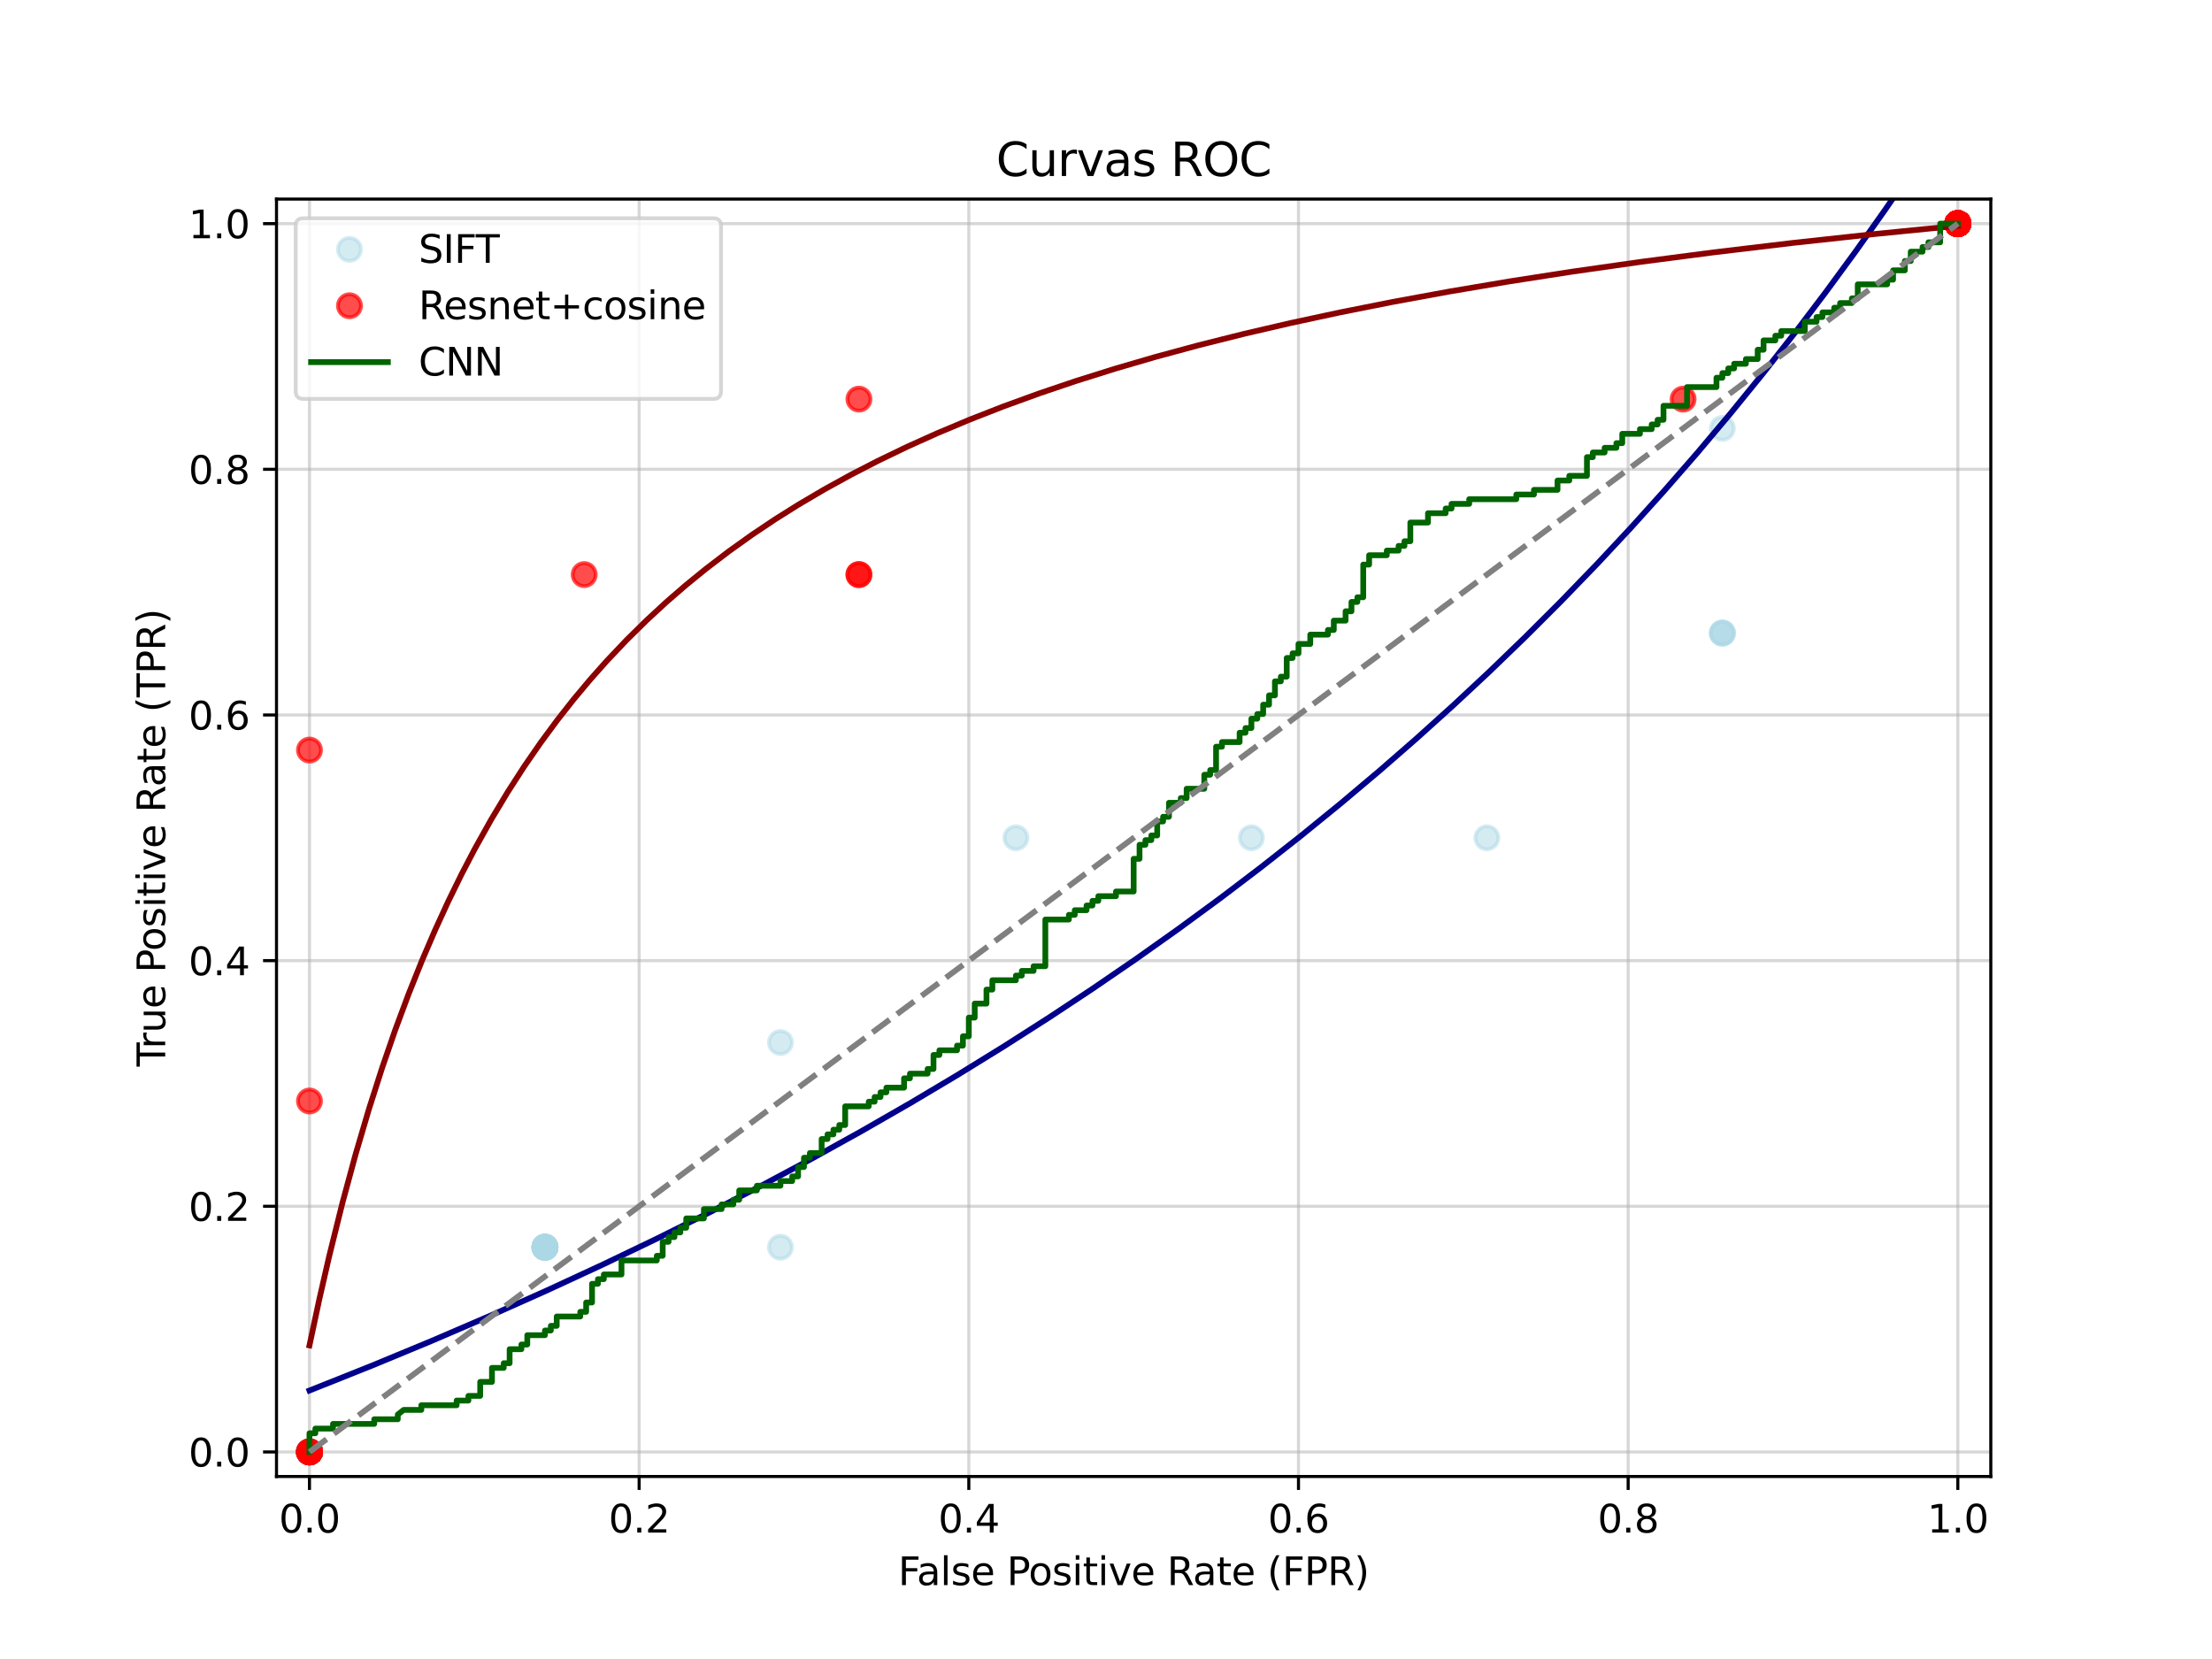 <?xml version="1.0" encoding="utf-8" standalone="no"?>
<!DOCTYPE svg PUBLIC "-//W3C//DTD SVG 1.1//EN"
  "http://www.w3.org/Graphics/SVG/1.1/DTD/svg11.dtd">
<svg xmlns:xlink="http://www.w3.org/1999/xlink" width="576pt" height="432pt" viewBox="0 0 576 432" xmlns="http://www.w3.org/2000/svg" version="1.1">
 <defs>
  <style type="text/css">*{stroke-linejoin: round; stroke-linecap: butt}</style>
 </defs>
 <g id="figure_1">
  <g id="patch_1">
   <path d="M 0 432 
L 576 432 
L 576 0 
L 0 0 
z
" style="fill: #ffffff"/>
  </g>
  <g id="axes_1">
   <g id="patch_2">
    <path d="M 72 384.48 
L 518.4 384.48 
L 518.4 51.84 
L 72 51.84 
z
" style="fill: #ffffff"/>
   </g>
   <g id="matplotlib.axis_1">
    <g id="xtick_1">
     <g id="line2d_1">
      <path d="M 80.585 384.48 
L 80.585 51.84 
" clip-path="url(#p021733763f)" style="fill: none; stroke: #b0b0b0; stroke-opacity: 0.5; stroke-width: 0.8; stroke-linecap: square"/>
     </g>
     <g id="line2d_2">
      <defs>
       <path id="mf089f2e155" d="M 0 0 
L 0 3.5 
" style="stroke: #000000; stroke-width: 0.8"/>
      </defs>
      <g>
       <use xlink:href="#mf089f2e155" x="80.585" y="384.48" style="stroke: #000000; stroke-width: 0.8"/>
      </g>
     </g>
     <g id="text_1">
      <!-- 0.0 -->
      <g transform="translate(72.633 399.078) scale(0.1 -0.1)">
       <defs>
        <path id="DejaVuSans-30" d="M 2034 4250 
Q 1547 4250 1301 3770 
Q 1056 3291 1056 2328 
Q 1056 1369 1301 889 
Q 1547 409 2034 409 
Q 2525 409 2770 889 
Q 3016 1369 3016 2328 
Q 3016 3291 2770 3770 
Q 2525 4250 2034 4250 
z
M 2034 4750 
Q 2819 4750 3233 4129 
Q 3647 3509 3647 2328 
Q 3647 1150 3233 529 
Q 2819 -91 2034 -91 
Q 1250 -91 836 529 
Q 422 1150 422 2328 
Q 422 3509 836 4129 
Q 1250 4750 2034 4750 
z
" transform="scale(0.016)"/>
        <path id="DejaVuSans-2e" d="M 684 794 
L 1344 794 
L 1344 0 
L 684 0 
L 684 794 
z
" transform="scale(0.016)"/>
       </defs>
       <use xlink:href="#DejaVuSans-30"/>
       <use xlink:href="#DejaVuSans-2e" x="63.623"/>
       <use xlink:href="#DejaVuSans-30" x="95.41"/>
      </g>
     </g>
    </g>
    <g id="xtick_2">
     <g id="line2d_3">
      <path d="M 166.431 384.48 
L 166.431 51.84 
" clip-path="url(#p021733763f)" style="fill: none; stroke: #b0b0b0; stroke-opacity: 0.5; stroke-width: 0.8; stroke-linecap: square"/>
     </g>
     <g id="line2d_4">
      <g>
       <use xlink:href="#mf089f2e155" x="166.431" y="384.48" style="stroke: #000000; stroke-width: 0.8"/>
      </g>
     </g>
     <g id="text_2">
      <!-- 0.2 -->
      <g transform="translate(158.479 399.078) scale(0.1 -0.1)">
       <defs>
        <path id="DejaVuSans-32" d="M 1228 531 
L 3431 531 
L 3431 0 
L 469 0 
L 469 531 
Q 828 903 1448 1529 
Q 2069 2156 2228 2338 
Q 2531 2678 2651 2914 
Q 2772 3150 2772 3378 
Q 2772 3750 2511 3984 
Q 2250 4219 1831 4219 
Q 1534 4219 1204 4116 
Q 875 4013 500 3803 
L 500 4441 
Q 881 4594 1212 4672 
Q 1544 4750 1819 4750 
Q 2544 4750 2975 4387 
Q 3406 4025 3406 3419 
Q 3406 3131 3298 2873 
Q 3191 2616 2906 2266 
Q 2828 2175 2409 1742 
Q 1991 1309 1228 531 
z
" transform="scale(0.016)"/>
       </defs>
       <use xlink:href="#DejaVuSans-30"/>
       <use xlink:href="#DejaVuSans-2e" x="63.623"/>
       <use xlink:href="#DejaVuSans-32" x="95.41"/>
      </g>
     </g>
    </g>
    <g id="xtick_3">
     <g id="line2d_5">
      <path d="M 252.277 384.48 
L 252.277 51.84 
" clip-path="url(#p021733763f)" style="fill: none; stroke: #b0b0b0; stroke-opacity: 0.5; stroke-width: 0.8; stroke-linecap: square"/>
     </g>
     <g id="line2d_6">
      <g>
       <use xlink:href="#mf089f2e155" x="252.277" y="384.48" style="stroke: #000000; stroke-width: 0.8"/>
      </g>
     </g>
     <g id="text_3">
      <!-- 0.4 -->
      <g transform="translate(244.325 399.078) scale(0.1 -0.1)">
       <defs>
        <path id="DejaVuSans-34" d="M 2419 4116 
L 825 1625 
L 2419 1625 
L 2419 4116 
z
M 2253 4666 
L 3047 4666 
L 3047 1625 
L 3713 1625 
L 3713 1100 
L 3047 1100 
L 3047 0 
L 2419 0 
L 2419 1100 
L 313 1100 
L 313 1709 
L 2253 4666 
z
" transform="scale(0.016)"/>
       </defs>
       <use xlink:href="#DejaVuSans-30"/>
       <use xlink:href="#DejaVuSans-2e" x="63.623"/>
       <use xlink:href="#DejaVuSans-34" x="95.41"/>
      </g>
     </g>
    </g>
    <g id="xtick_4">
     <g id="line2d_7">
      <path d="M 338.123 384.48 
L 338.123 51.84 
" clip-path="url(#p021733763f)" style="fill: none; stroke: #b0b0b0; stroke-opacity: 0.5; stroke-width: 0.8; stroke-linecap: square"/>
     </g>
     <g id="line2d_8">
      <g>
       <use xlink:href="#mf089f2e155" x="338.123" y="384.48" style="stroke: #000000; stroke-width: 0.8"/>
      </g>
     </g>
     <g id="text_4">
      <!-- 0.6 -->
      <g transform="translate(330.172 399.078) scale(0.1 -0.1)">
       <defs>
        <path id="DejaVuSans-36" d="M 2113 2584 
Q 1688 2584 1439 2293 
Q 1191 2003 1191 1497 
Q 1191 994 1439 701 
Q 1688 409 2113 409 
Q 2538 409 2786 701 
Q 3034 994 3034 1497 
Q 3034 2003 2786 2293 
Q 2538 2584 2113 2584 
z
M 3366 4563 
L 3366 3988 
Q 3128 4100 2886 4159 
Q 2644 4219 2406 4219 
Q 1781 4219 1451 3797 
Q 1122 3375 1075 2522 
Q 1259 2794 1537 2939 
Q 1816 3084 2150 3084 
Q 2853 3084 3261 2657 
Q 3669 2231 3669 1497 
Q 3669 778 3244 343 
Q 2819 -91 2113 -91 
Q 1303 -91 875 529 
Q 447 1150 447 2328 
Q 447 3434 972 4092 
Q 1497 4750 2381 4750 
Q 2619 4750 2861 4703 
Q 3103 4656 3366 4563 
z
" transform="scale(0.016)"/>
       </defs>
       <use xlink:href="#DejaVuSans-30"/>
       <use xlink:href="#DejaVuSans-2e" x="63.623"/>
       <use xlink:href="#DejaVuSans-36" x="95.41"/>
      </g>
     </g>
    </g>
    <g id="xtick_5">
     <g id="line2d_9">
      <path d="M 423.969 384.48 
L 423.969 51.84 
" clip-path="url(#p021733763f)" style="fill: none; stroke: #b0b0b0; stroke-opacity: 0.5; stroke-width: 0.8; stroke-linecap: square"/>
     </g>
     <g id="line2d_10">
      <g>
       <use xlink:href="#mf089f2e155" x="423.969" y="384.48" style="stroke: #000000; stroke-width: 0.8"/>
      </g>
     </g>
     <g id="text_5">
      <!-- 0.8 -->
      <g transform="translate(416.018 399.078) scale(0.1 -0.1)">
       <defs>
        <path id="DejaVuSans-38" d="M 2034 2216 
Q 1584 2216 1326 1975 
Q 1069 1734 1069 1313 
Q 1069 891 1326 650 
Q 1584 409 2034 409 
Q 2484 409 2743 651 
Q 3003 894 3003 1313 
Q 3003 1734 2745 1975 
Q 2488 2216 2034 2216 
z
M 1403 2484 
Q 997 2584 770 2862 
Q 544 3141 544 3541 
Q 544 4100 942 4425 
Q 1341 4750 2034 4750 
Q 2731 4750 3128 4425 
Q 3525 4100 3525 3541 
Q 3525 3141 3298 2862 
Q 3072 2584 2669 2484 
Q 3125 2378 3379 2068 
Q 3634 1759 3634 1313 
Q 3634 634 3220 271 
Q 2806 -91 2034 -91 
Q 1263 -91 848 271 
Q 434 634 434 1313 
Q 434 1759 690 2068 
Q 947 2378 1403 2484 
z
M 1172 3481 
Q 1172 3119 1398 2916 
Q 1625 2713 2034 2713 
Q 2441 2713 2670 2916 
Q 2900 3119 2900 3481 
Q 2900 3844 2670 4047 
Q 2441 4250 2034 4250 
Q 1625 4250 1398 4047 
Q 1172 3844 1172 3481 
z
" transform="scale(0.016)"/>
       </defs>
       <use xlink:href="#DejaVuSans-30"/>
       <use xlink:href="#DejaVuSans-2e" x="63.623"/>
       <use xlink:href="#DejaVuSans-38" x="95.41"/>
      </g>
     </g>
    </g>
    <g id="xtick_6">
     <g id="line2d_11">
      <path d="M 509.815 384.48 
L 509.815 51.84 
" clip-path="url(#p021733763f)" style="fill: none; stroke: #b0b0b0; stroke-opacity: 0.5; stroke-width: 0.8; stroke-linecap: square"/>
     </g>
     <g id="line2d_12">
      <g>
       <use xlink:href="#mf089f2e155" x="509.815" y="384.48" style="stroke: #000000; stroke-width: 0.8"/>
      </g>
     </g>
     <g id="text_6">
      <!-- 1.0 -->
      <g transform="translate(501.864 399.078) scale(0.1 -0.1)">
       <defs>
        <path id="DejaVuSans-31" d="M 794 531 
L 1825 531 
L 1825 4091 
L 703 3866 
L 703 4441 
L 1819 4666 
L 2450 4666 
L 2450 531 
L 3481 531 
L 3481 0 
L 794 0 
L 794 531 
z
" transform="scale(0.016)"/>
       </defs>
       <use xlink:href="#DejaVuSans-31"/>
       <use xlink:href="#DejaVuSans-2e" x="63.623"/>
       <use xlink:href="#DejaVuSans-30" x="95.41"/>
      </g>
     </g>
    </g>
    <g id="text_7">
     <!-- False Positive Rate (FPR) -->
     <g transform="translate(233.878 412.757) scale(0.1 -0.1)">
      <defs>
       <path id="DejaVuSans-46" d="M 628 4666 
L 3309 4666 
L 3309 4134 
L 1259 4134 
L 1259 2759 
L 3109 2759 
L 3109 2228 
L 1259 2228 
L 1259 0 
L 628 0 
L 628 4666 
z
" transform="scale(0.016)"/>
       <path id="DejaVuSans-61" d="M 2194 1759 
Q 1497 1759 1228 1600 
Q 959 1441 959 1056 
Q 959 750 1161 570 
Q 1363 391 1709 391 
Q 2188 391 2477 730 
Q 2766 1069 2766 1631 
L 2766 1759 
L 2194 1759 
z
M 3341 1997 
L 3341 0 
L 2766 0 
L 2766 531 
Q 2569 213 2275 61 
Q 1981 -91 1556 -91 
Q 1019 -91 701 211 
Q 384 513 384 1019 
Q 384 1609 779 1909 
Q 1175 2209 1959 2209 
L 2766 2209 
L 2766 2266 
Q 2766 2663 2505 2880 
Q 2244 3097 1772 3097 
Q 1472 3097 1187 3025 
Q 903 2953 641 2809 
L 641 3341 
Q 956 3463 1253 3523 
Q 1550 3584 1831 3584 
Q 2591 3584 2966 3190 
Q 3341 2797 3341 1997 
z
" transform="scale(0.016)"/>
       <path id="DejaVuSans-6c" d="M 603 4863 
L 1178 4863 
L 1178 0 
L 603 0 
L 603 4863 
z
" transform="scale(0.016)"/>
       <path id="DejaVuSans-73" d="M 2834 3397 
L 2834 2853 
Q 2591 2978 2328 3040 
Q 2066 3103 1784 3103 
Q 1356 3103 1142 2972 
Q 928 2841 928 2578 
Q 928 2378 1081 2264 
Q 1234 2150 1697 2047 
L 1894 2003 
Q 2506 1872 2764 1633 
Q 3022 1394 3022 966 
Q 3022 478 2636 193 
Q 2250 -91 1575 -91 
Q 1294 -91 989 -36 
Q 684 19 347 128 
L 347 722 
Q 666 556 975 473 
Q 1284 391 1588 391 
Q 1994 391 2212 530 
Q 2431 669 2431 922 
Q 2431 1156 2273 1281 
Q 2116 1406 1581 1522 
L 1381 1569 
Q 847 1681 609 1914 
Q 372 2147 372 2553 
Q 372 3047 722 3315 
Q 1072 3584 1716 3584 
Q 2034 3584 2315 3537 
Q 2597 3491 2834 3397 
z
" transform="scale(0.016)"/>
       <path id="DejaVuSans-65" d="M 3597 1894 
L 3597 1613 
L 953 1613 
Q 991 1019 1311 708 
Q 1631 397 2203 397 
Q 2534 397 2845 478 
Q 3156 559 3463 722 
L 3463 178 
Q 3153 47 2828 -22 
Q 2503 -91 2169 -91 
Q 1331 -91 842 396 
Q 353 884 353 1716 
Q 353 2575 817 3079 
Q 1281 3584 2069 3584 
Q 2775 3584 3186 3129 
Q 3597 2675 3597 1894 
z
M 3022 2063 
Q 3016 2534 2758 2815 
Q 2500 3097 2075 3097 
Q 1594 3097 1305 2825 
Q 1016 2553 972 2059 
L 3022 2063 
z
" transform="scale(0.016)"/>
       <path id="DejaVuSans-20" transform="scale(0.016)"/>
       <path id="DejaVuSans-50" d="M 1259 4147 
L 1259 2394 
L 2053 2394 
Q 2494 2394 2734 2622 
Q 2975 2850 2975 3272 
Q 2975 3691 2734 3919 
Q 2494 4147 2053 4147 
L 1259 4147 
z
M 628 4666 
L 2053 4666 
Q 2838 4666 3239 4311 
Q 3641 3956 3641 3272 
Q 3641 2581 3239 2228 
Q 2838 1875 2053 1875 
L 1259 1875 
L 1259 0 
L 628 0 
L 628 4666 
z
" transform="scale(0.016)"/>
       <path id="DejaVuSans-6f" d="M 1959 3097 
Q 1497 3097 1228 2736 
Q 959 2375 959 1747 
Q 959 1119 1226 758 
Q 1494 397 1959 397 
Q 2419 397 2687 759 
Q 2956 1122 2956 1747 
Q 2956 2369 2687 2733 
Q 2419 3097 1959 3097 
z
M 1959 3584 
Q 2709 3584 3137 3096 
Q 3566 2609 3566 1747 
Q 3566 888 3137 398 
Q 2709 -91 1959 -91 
Q 1206 -91 779 398 
Q 353 888 353 1747 
Q 353 2609 779 3096 
Q 1206 3584 1959 3584 
z
" transform="scale(0.016)"/>
       <path id="DejaVuSans-69" d="M 603 3500 
L 1178 3500 
L 1178 0 
L 603 0 
L 603 3500 
z
M 603 4863 
L 1178 4863 
L 1178 4134 
L 603 4134 
L 603 4863 
z
" transform="scale(0.016)"/>
       <path id="DejaVuSans-74" d="M 1172 4494 
L 1172 3500 
L 2356 3500 
L 2356 3053 
L 1172 3053 
L 1172 1153 
Q 1172 725 1289 603 
Q 1406 481 1766 481 
L 2356 481 
L 2356 0 
L 1766 0 
Q 1100 0 847 248 
Q 594 497 594 1153 
L 594 3053 
L 172 3053 
L 172 3500 
L 594 3500 
L 594 4494 
L 1172 4494 
z
" transform="scale(0.016)"/>
       <path id="DejaVuSans-76" d="M 191 3500 
L 800 3500 
L 1894 563 
L 2988 3500 
L 3597 3500 
L 2284 0 
L 1503 0 
L 191 3500 
z
" transform="scale(0.016)"/>
       <path id="DejaVuSans-52" d="M 2841 2188 
Q 3044 2119 3236 1894 
Q 3428 1669 3622 1275 
L 4263 0 
L 3584 0 
L 2988 1197 
Q 2756 1666 2539 1819 
Q 2322 1972 1947 1972 
L 1259 1972 
L 1259 0 
L 628 0 
L 628 4666 
L 2053 4666 
Q 2853 4666 3247 4331 
Q 3641 3997 3641 3322 
Q 3641 2881 3436 2590 
Q 3231 2300 2841 2188 
z
M 1259 4147 
L 1259 2491 
L 2053 2491 
Q 2509 2491 2742 2702 
Q 2975 2913 2975 3322 
Q 2975 3731 2742 3939 
Q 2509 4147 2053 4147 
L 1259 4147 
z
" transform="scale(0.016)"/>
       <path id="DejaVuSans-28" d="M 1984 4856 
Q 1566 4138 1362 3434 
Q 1159 2731 1159 2009 
Q 1159 1288 1364 580 
Q 1569 -128 1984 -844 
L 1484 -844 
Q 1016 -109 783 600 
Q 550 1309 550 2009 
Q 550 2706 781 3412 
Q 1013 4119 1484 4856 
L 1984 4856 
z
" transform="scale(0.016)"/>
       <path id="DejaVuSans-29" d="M 513 4856 
L 1013 4856 
Q 1481 4119 1714 3412 
Q 1947 2706 1947 2009 
Q 1947 1309 1714 600 
Q 1481 -109 1013 -844 
L 513 -844 
Q 928 -128 1133 580 
Q 1338 1288 1338 2009 
Q 1338 2731 1133 3434 
Q 928 4138 513 4856 
z
" transform="scale(0.016)"/>
      </defs>
      <use xlink:href="#DejaVuSans-46"/>
      <use xlink:href="#DejaVuSans-61" x="48.395"/>
      <use xlink:href="#DejaVuSans-6c" x="109.674"/>
      <use xlink:href="#DejaVuSans-73" x="137.457"/>
      <use xlink:href="#DejaVuSans-65" x="189.557"/>
      <use xlink:href="#DejaVuSans-20" x="251.08"/>
      <use xlink:href="#DejaVuSans-50" x="282.867"/>
      <use xlink:href="#DejaVuSans-6f" x="339.545"/>
      <use xlink:href="#DejaVuSans-73" x="400.727"/>
      <use xlink:href="#DejaVuSans-69" x="452.826"/>
      <use xlink:href="#DejaVuSans-74" x="480.609"/>
      <use xlink:href="#DejaVuSans-69" x="519.818"/>
      <use xlink:href="#DejaVuSans-76" x="547.602"/>
      <use xlink:href="#DejaVuSans-65" x="606.781"/>
      <use xlink:href="#DejaVuSans-20" x="668.305"/>
      <use xlink:href="#DejaVuSans-52" x="700.092"/>
      <use xlink:href="#DejaVuSans-61" x="767.324"/>
      <use xlink:href="#DejaVuSans-74" x="828.604"/>
      <use xlink:href="#DejaVuSans-65" x="867.812"/>
      <use xlink:href="#DejaVuSans-20" x="929.336"/>
      <use xlink:href="#DejaVuSans-28" x="961.123"/>
      <use xlink:href="#DejaVuSans-46" x="1000.137"/>
      <use xlink:href="#DejaVuSans-50" x="1057.656"/>
      <use xlink:href="#DejaVuSans-52" x="1117.959"/>
      <use xlink:href="#DejaVuSans-29" x="1187.441"/>
     </g>
    </g>
   </g>
   <g id="matplotlib.axis_2">
    <g id="ytick_1">
     <g id="line2d_13">
      <path d="M 72 378.083 
L 518.4 378.083 
" clip-path="url(#p021733763f)" style="fill: none; stroke: #b0b0b0; stroke-opacity: 0.5; stroke-width: 0.8; stroke-linecap: square"/>
     </g>
     <g id="line2d_14">
      <defs>
       <path id="mb00eed46fb" d="M 0 0 
L -3.5 0 
" style="stroke: #000000; stroke-width: 0.8"/>
      </defs>
      <g>
       <use xlink:href="#mb00eed46fb" x="72" y="378.083" style="stroke: #000000; stroke-width: 0.8"/>
      </g>
     </g>
     <g id="text_8">
      <!-- 0.0 -->
      <g transform="translate(49.097 381.882) scale(0.1 -0.1)">
       <use xlink:href="#DejaVuSans-30"/>
       <use xlink:href="#DejaVuSans-2e" x="63.623"/>
       <use xlink:href="#DejaVuSans-30" x="95.41"/>
      </g>
     </g>
    </g>
    <g id="ytick_2">
     <g id="line2d_15">
      <path d="M 72 314.114 
L 518.4 314.114 
" clip-path="url(#p021733763f)" style="fill: none; stroke: #b0b0b0; stroke-opacity: 0.5; stroke-width: 0.8; stroke-linecap: square"/>
     </g>
     <g id="line2d_16">
      <g>
       <use xlink:href="#mb00eed46fb" x="72" y="314.114" style="stroke: #000000; stroke-width: 0.8"/>
      </g>
     </g>
     <g id="text_9">
      <!-- 0.2 -->
      <g transform="translate(49.097 317.913) scale(0.1 -0.1)">
       <use xlink:href="#DejaVuSans-30"/>
       <use xlink:href="#DejaVuSans-2e" x="63.623"/>
       <use xlink:href="#DejaVuSans-32" x="95.41"/>
      </g>
     </g>
    </g>
    <g id="ytick_3">
     <g id="line2d_17">
      <path d="M 72 250.145 
L 518.4 250.145 
" clip-path="url(#p021733763f)" style="fill: none; stroke: #b0b0b0; stroke-opacity: 0.5; stroke-width: 0.8; stroke-linecap: square"/>
     </g>
     <g id="line2d_18">
      <g>
       <use xlink:href="#mb00eed46fb" x="72" y="250.145" style="stroke: #000000; stroke-width: 0.8"/>
      </g>
     </g>
     <g id="text_10">
      <!-- 0.4 -->
      <g transform="translate(49.097 253.944) scale(0.1 -0.1)">
       <use xlink:href="#DejaVuSans-30"/>
       <use xlink:href="#DejaVuSans-2e" x="63.623"/>
       <use xlink:href="#DejaVuSans-34" x="95.41"/>
      </g>
     </g>
    </g>
    <g id="ytick_4">
     <g id="line2d_19">
      <path d="M 72 186.175 
L 518.4 186.175 
" clip-path="url(#p021733763f)" style="fill: none; stroke: #b0b0b0; stroke-opacity: 0.5; stroke-width: 0.8; stroke-linecap: square"/>
     </g>
     <g id="line2d_20">
      <g>
       <use xlink:href="#mb00eed46fb" x="72" y="186.175" style="stroke: #000000; stroke-width: 0.8"/>
      </g>
     </g>
     <g id="text_11">
      <!-- 0.6 -->
      <g transform="translate(49.097 189.975) scale(0.1 -0.1)">
       <use xlink:href="#DejaVuSans-30"/>
       <use xlink:href="#DejaVuSans-2e" x="63.623"/>
       <use xlink:href="#DejaVuSans-36" x="95.41"/>
      </g>
     </g>
    </g>
    <g id="ytick_5">
     <g id="line2d_21">
      <path d="M 72 122.206 
L 518.4 122.206 
" clip-path="url(#p021733763f)" style="fill: none; stroke: #b0b0b0; stroke-opacity: 0.5; stroke-width: 0.8; stroke-linecap: square"/>
     </g>
     <g id="line2d_22">
      <g>
       <use xlink:href="#mb00eed46fb" x="72" y="122.206" style="stroke: #000000; stroke-width: 0.8"/>
      </g>
     </g>
     <g id="text_12">
      <!-- 0.8 -->
      <g transform="translate(49.097 126.005) scale(0.1 -0.1)">
       <use xlink:href="#DejaVuSans-30"/>
       <use xlink:href="#DejaVuSans-2e" x="63.623"/>
       <use xlink:href="#DejaVuSans-38" x="95.41"/>
      </g>
     </g>
    </g>
    <g id="ytick_6">
     <g id="line2d_23">
      <path d="M 72 58.237 
L 518.4 58.237 
" clip-path="url(#p021733763f)" style="fill: none; stroke: #b0b0b0; stroke-opacity: 0.5; stroke-width: 0.8; stroke-linecap: square"/>
     </g>
     <g id="line2d_24">
      <g>
       <use xlink:href="#mb00eed46fb" x="72" y="58.237" style="stroke: #000000; stroke-width: 0.8"/>
      </g>
     </g>
     <g id="text_13">
      <!-- 1.0 -->
      <g transform="translate(49.097 62.036) scale(0.1 -0.1)">
       <use xlink:href="#DejaVuSans-31"/>
       <use xlink:href="#DejaVuSans-2e" x="63.623"/>
       <use xlink:href="#DejaVuSans-30" x="95.41"/>
      </g>
     </g>
    </g>
    <g id="text_14">
     <!-- True Positive Rate (TPR) -->
     <g transform="translate(43.017 277.723) rotate(-90) scale(0.1 -0.1)">
      <defs>
       <path id="DejaVuSans-54" d="M -19 4666 
L 3928 4666 
L 3928 4134 
L 2272 4134 
L 2272 0 
L 1638 0 
L 1638 4134 
L -19 4134 
L -19 4666 
z
" transform="scale(0.016)"/>
       <path id="DejaVuSans-72" d="M 2631 2963 
Q 2534 3019 2420 3045 
Q 2306 3072 2169 3072 
Q 1681 3072 1420 2755 
Q 1159 2438 1159 1844 
L 1159 0 
L 581 0 
L 581 3500 
L 1159 3500 
L 1159 2956 
Q 1341 3275 1631 3429 
Q 1922 3584 2338 3584 
Q 2397 3584 2469 3576 
Q 2541 3569 2628 3553 
L 2631 2963 
z
" transform="scale(0.016)"/>
       <path id="DejaVuSans-75" d="M 544 1381 
L 544 3500 
L 1119 3500 
L 1119 1403 
Q 1119 906 1312 657 
Q 1506 409 1894 409 
Q 2359 409 2629 706 
Q 2900 1003 2900 1516 
L 2900 3500 
L 3475 3500 
L 3475 0 
L 2900 0 
L 2900 538 
Q 2691 219 2414 64 
Q 2138 -91 1772 -91 
Q 1169 -91 856 284 
Q 544 659 544 1381 
z
M 1991 3584 
L 1991 3584 
z
" transform="scale(0.016)"/>
      </defs>
      <use xlink:href="#DejaVuSans-54"/>
      <use xlink:href="#DejaVuSans-72" x="46.334"/>
      <use xlink:href="#DejaVuSans-75" x="87.447"/>
      <use xlink:href="#DejaVuSans-65" x="150.826"/>
      <use xlink:href="#DejaVuSans-20" x="212.35"/>
      <use xlink:href="#DejaVuSans-50" x="244.137"/>
      <use xlink:href="#DejaVuSans-6f" x="300.814"/>
      <use xlink:href="#DejaVuSans-73" x="361.996"/>
      <use xlink:href="#DejaVuSans-69" x="414.096"/>
      <use xlink:href="#DejaVuSans-74" x="441.879"/>
      <use xlink:href="#DejaVuSans-69" x="481.088"/>
      <use xlink:href="#DejaVuSans-76" x="508.871"/>
      <use xlink:href="#DejaVuSans-65" x="568.051"/>
      <use xlink:href="#DejaVuSans-20" x="629.574"/>
      <use xlink:href="#DejaVuSans-52" x="661.361"/>
      <use xlink:href="#DejaVuSans-61" x="728.594"/>
      <use xlink:href="#DejaVuSans-74" x="789.873"/>
      <use xlink:href="#DejaVuSans-65" x="829.082"/>
      <use xlink:href="#DejaVuSans-20" x="890.605"/>
      <use xlink:href="#DejaVuSans-28" x="922.393"/>
      <use xlink:href="#DejaVuSans-54" x="961.406"/>
      <use xlink:href="#DejaVuSans-50" x="1022.49"/>
      <use xlink:href="#DejaVuSans-52" x="1082.793"/>
      <use xlink:href="#DejaVuSans-29" x="1152.275"/>
     </g>
    </g>
   </g>
   <g id="line2d_25">
    <defs>
     <path id="m82ac910a18" d="M 0 3 
C 0.796 3 1.559 2.684 2.121 2.121 
C 2.684 1.559 3 0.796 3 0 
C 3 -0.796 2.684 -1.559 2.121 -2.121 
C 1.559 -2.684 0.796 -3 0 -3 
C -0.796 -3 -1.559 -2.684 -2.121 -2.121 
C -2.684 -1.559 -3 -0.796 -3 0 
C -3 0.796 -2.684 1.559 -2.121 2.121 
C -1.559 2.684 -0.796 3 0 3 
z
" style="stroke: #add8e6; stroke-opacity: 0.5"/>
    </defs>
    <g clip-path="url(#p021733763f)">
     <use xlink:href="#m82ac910a18" x="80.585" y="378.083" style="fill: #add8e6; fill-opacity: 0.5; stroke: #add8e6; stroke-opacity: 0.5"/>
     <use xlink:href="#m82ac910a18" x="80.585" y="378.083" style="fill: #add8e6; fill-opacity: 0.5; stroke: #add8e6; stroke-opacity: 0.5"/>
     <use xlink:href="#m82ac910a18" x="80.585" y="378.083" style="fill: #add8e6; fill-opacity: 0.5; stroke: #add8e6; stroke-opacity: 0.5"/>
     <use xlink:href="#m82ac910a18" x="80.585" y="378.083" style="fill: #add8e6; fill-opacity: 0.5; stroke: #add8e6; stroke-opacity: 0.5"/>
     <use xlink:href="#m82ac910a18" x="80.585" y="378.083" style="fill: #add8e6; fill-opacity: 0.5; stroke: #add8e6; stroke-opacity: 0.5"/>
     <use xlink:href="#m82ac910a18" x="80.585" y="378.083" style="fill: #add8e6; fill-opacity: 0.5; stroke: #add8e6; stroke-opacity: 0.5"/>
     <use xlink:href="#m82ac910a18" x="80.585" y="378.083" style="fill: #add8e6; fill-opacity: 0.5; stroke: #add8e6; stroke-opacity: 0.5"/>
     <use xlink:href="#m82ac910a18" x="80.585" y="378.083" style="fill: #add8e6; fill-opacity: 0.5; stroke: #add8e6; stroke-opacity: 0.5"/>
     <use xlink:href="#m82ac910a18" x="80.585" y="378.083" style="fill: #add8e6; fill-opacity: 0.5; stroke: #add8e6; stroke-opacity: 0.5"/>
     <use xlink:href="#m82ac910a18" x="80.585" y="378.083" style="fill: #add8e6; fill-opacity: 0.5; stroke: #add8e6; stroke-opacity: 0.5"/>
     <use xlink:href="#m82ac910a18" x="80.585" y="378.083" style="fill: #add8e6; fill-opacity: 0.5; stroke: #add8e6; stroke-opacity: 0.5"/>
     <use xlink:href="#m82ac910a18" x="80.585" y="378.083" style="fill: #add8e6; fill-opacity: 0.5; stroke: #add8e6; stroke-opacity: 0.5"/>
     <use xlink:href="#m82ac910a18" x="80.585" y="378.083" style="fill: #add8e6; fill-opacity: 0.5; stroke: #add8e6; stroke-opacity: 0.5"/>
     <use xlink:href="#m82ac910a18" x="80.585" y="378.083" style="fill: #add8e6; fill-opacity: 0.5; stroke: #add8e6; stroke-opacity: 0.5"/>
     <use xlink:href="#m82ac910a18" x="80.585" y="378.083" style="fill: #add8e6; fill-opacity: 0.5; stroke: #add8e6; stroke-opacity: 0.5"/>
     <use xlink:href="#m82ac910a18" x="80.585" y="378.083" style="fill: #add8e6; fill-opacity: 0.5; stroke: #add8e6; stroke-opacity: 0.5"/>
     <use xlink:href="#m82ac910a18" x="80.585" y="378.083" style="fill: #add8e6; fill-opacity: 0.5; stroke: #add8e6; stroke-opacity: 0.5"/>
     <use xlink:href="#m82ac910a18" x="80.585" y="378.083" style="fill: #add8e6; fill-opacity: 0.5; stroke: #add8e6; stroke-opacity: 0.5"/>
     <use xlink:href="#m82ac910a18" x="80.585" y="378.083" style="fill: #add8e6; fill-opacity: 0.5; stroke: #add8e6; stroke-opacity: 0.5"/>
     <use xlink:href="#m82ac910a18" x="80.585" y="378.083" style="fill: #add8e6; fill-opacity: 0.5; stroke: #add8e6; stroke-opacity: 0.5"/>
     <use xlink:href="#m82ac910a18" x="80.585" y="378.083" style="fill: #add8e6; fill-opacity: 0.5; stroke: #add8e6; stroke-opacity: 0.5"/>
     <use xlink:href="#m82ac910a18" x="80.585" y="378.083" style="fill: #add8e6; fill-opacity: 0.5; stroke: #add8e6; stroke-opacity: 0.5"/>
     <use xlink:href="#m82ac910a18" x="80.585" y="378.083" style="fill: #add8e6; fill-opacity: 0.5; stroke: #add8e6; stroke-opacity: 0.5"/>
     <use xlink:href="#m82ac910a18" x="80.585" y="378.083" style="fill: #add8e6; fill-opacity: 0.5; stroke: #add8e6; stroke-opacity: 0.5"/>
     <use xlink:href="#m82ac910a18" x="80.585" y="378.083" style="fill: #add8e6; fill-opacity: 0.5; stroke: #add8e6; stroke-opacity: 0.5"/>
     <use xlink:href="#m82ac910a18" x="80.585" y="378.083" style="fill: #add8e6; fill-opacity: 0.5; stroke: #add8e6; stroke-opacity: 0.5"/>
     <use xlink:href="#m82ac910a18" x="80.585" y="378.083" style="fill: #add8e6; fill-opacity: 0.5; stroke: #add8e6; stroke-opacity: 0.5"/>
     <use xlink:href="#m82ac910a18" x="80.585" y="378.083" style="fill: #add8e6; fill-opacity: 0.5; stroke: #add8e6; stroke-opacity: 0.5"/>
     <use xlink:href="#m82ac910a18" x="80.585" y="378.083" style="fill: #add8e6; fill-opacity: 0.5; stroke: #add8e6; stroke-opacity: 0.5"/>
     <use xlink:href="#m82ac910a18" x="80.585" y="378.083" style="fill: #add8e6; fill-opacity: 0.5; stroke: #add8e6; stroke-opacity: 0.5"/>
     <use xlink:href="#m82ac910a18" x="80.585" y="378.083" style="fill: #add8e6; fill-opacity: 0.5; stroke: #add8e6; stroke-opacity: 0.5"/>
     <use xlink:href="#m82ac910a18" x="80.585" y="378.083" style="fill: #add8e6; fill-opacity: 0.5; stroke: #add8e6; stroke-opacity: 0.5"/>
     <use xlink:href="#m82ac910a18" x="80.585" y="378.083" style="fill: #add8e6; fill-opacity: 0.5; stroke: #add8e6; stroke-opacity: 0.5"/>
     <use xlink:href="#m82ac910a18" x="80.585" y="378.083" style="fill: #add8e6; fill-opacity: 0.5; stroke: #add8e6; stroke-opacity: 0.5"/>
     <use xlink:href="#m82ac910a18" x="80.585" y="378.083" style="fill: #add8e6; fill-opacity: 0.5; stroke: #add8e6; stroke-opacity: 0.5"/>
     <use xlink:href="#m82ac910a18" x="80.585" y="378.083" style="fill: #add8e6; fill-opacity: 0.5; stroke: #add8e6; stroke-opacity: 0.5"/>
     <use xlink:href="#m82ac910a18" x="80.585" y="378.083" style="fill: #add8e6; fill-opacity: 0.5; stroke: #add8e6; stroke-opacity: 0.5"/>
     <use xlink:href="#m82ac910a18" x="80.585" y="378.083" style="fill: #add8e6; fill-opacity: 0.5; stroke: #add8e6; stroke-opacity: 0.5"/>
     <use xlink:href="#m82ac910a18" x="80.585" y="378.083" style="fill: #add8e6; fill-opacity: 0.5; stroke: #add8e6; stroke-opacity: 0.5"/>
     <use xlink:href="#m82ac910a18" x="80.585" y="378.083" style="fill: #add8e6; fill-opacity: 0.5; stroke: #add8e6; stroke-opacity: 0.5"/>
     <use xlink:href="#m82ac910a18" x="80.585" y="378.083" style="fill: #add8e6; fill-opacity: 0.5; stroke: #add8e6; stroke-opacity: 0.5"/>
     <use xlink:href="#m82ac910a18" x="80.585" y="378.083" style="fill: #add8e6; fill-opacity: 0.5; stroke: #add8e6; stroke-opacity: 0.5"/>
     <use xlink:href="#m82ac910a18" x="80.585" y="378.083" style="fill: #add8e6; fill-opacity: 0.5; stroke: #add8e6; stroke-opacity: 0.5"/>
     <use xlink:href="#m82ac910a18" x="80.585" y="378.083" style="fill: #add8e6; fill-opacity: 0.5; stroke: #add8e6; stroke-opacity: 0.5"/>
     <use xlink:href="#m82ac910a18" x="80.585" y="378.083" style="fill: #add8e6; fill-opacity: 0.5; stroke: #add8e6; stroke-opacity: 0.5"/>
     <use xlink:href="#m82ac910a18" x="80.585" y="378.083" style="fill: #add8e6; fill-opacity: 0.5; stroke: #add8e6; stroke-opacity: 0.5"/>
     <use xlink:href="#m82ac910a18" x="80.585" y="378.083" style="fill: #add8e6; fill-opacity: 0.5; stroke: #add8e6; stroke-opacity: 0.5"/>
     <use xlink:href="#m82ac910a18" x="80.585" y="378.083" style="fill: #add8e6; fill-opacity: 0.5; stroke: #add8e6; stroke-opacity: 0.5"/>
     <use xlink:href="#m82ac910a18" x="80.585" y="378.083" style="fill: #add8e6; fill-opacity: 0.5; stroke: #add8e6; stroke-opacity: 0.5"/>
     <use xlink:href="#m82ac910a18" x="80.585" y="378.083" style="fill: #add8e6; fill-opacity: 0.5; stroke: #add8e6; stroke-opacity: 0.5"/>
     <use xlink:href="#m82ac910a18" x="80.585" y="378.083" style="fill: #add8e6; fill-opacity: 0.5; stroke: #add8e6; stroke-opacity: 0.5"/>
     <use xlink:href="#m82ac910a18" x="80.585" y="378.083" style="fill: #add8e6; fill-opacity: 0.5; stroke: #add8e6; stroke-opacity: 0.5"/>
     <use xlink:href="#m82ac910a18" x="80.585" y="378.083" style="fill: #add8e6; fill-opacity: 0.5; stroke: #add8e6; stroke-opacity: 0.5"/>
     <use xlink:href="#m82ac910a18" x="80.585" y="378.083" style="fill: #add8e6; fill-opacity: 0.5; stroke: #add8e6; stroke-opacity: 0.5"/>
     <use xlink:href="#m82ac910a18" x="80.585" y="378.083" style="fill: #add8e6; fill-opacity: 0.5; stroke: #add8e6; stroke-opacity: 0.5"/>
     <use xlink:href="#m82ac910a18" x="80.585" y="378.083" style="fill: #add8e6; fill-opacity: 0.5; stroke: #add8e6; stroke-opacity: 0.5"/>
     <use xlink:href="#m82ac910a18" x="80.585" y="378.083" style="fill: #add8e6; fill-opacity: 0.5; stroke: #add8e6; stroke-opacity: 0.5"/>
     <use xlink:href="#m82ac910a18" x="80.585" y="378.083" style="fill: #add8e6; fill-opacity: 0.5; stroke: #add8e6; stroke-opacity: 0.5"/>
     <use xlink:href="#m82ac910a18" x="80.585" y="378.083" style="fill: #add8e6; fill-opacity: 0.5; stroke: #add8e6; stroke-opacity: 0.5"/>
     <use xlink:href="#m82ac910a18" x="80.585" y="378.083" style="fill: #add8e6; fill-opacity: 0.5; stroke: #add8e6; stroke-opacity: 0.5"/>
     <use xlink:href="#m82ac910a18" x="80.585" y="378.083" style="fill: #add8e6; fill-opacity: 0.5; stroke: #add8e6; stroke-opacity: 0.5"/>
     <use xlink:href="#m82ac910a18" x="80.585" y="378.083" style="fill: #add8e6; fill-opacity: 0.5; stroke: #add8e6; stroke-opacity: 0.5"/>
     <use xlink:href="#m82ac910a18" x="80.585" y="378.083" style="fill: #add8e6; fill-opacity: 0.5; stroke: #add8e6; stroke-opacity: 0.5"/>
     <use xlink:href="#m82ac910a18" x="80.585" y="378.083" style="fill: #add8e6; fill-opacity: 0.5; stroke: #add8e6; stroke-opacity: 0.5"/>
     <use xlink:href="#m82ac910a18" x="80.585" y="378.083" style="fill: #add8e6; fill-opacity: 0.5; stroke: #add8e6; stroke-opacity: 0.5"/>
     <use xlink:href="#m82ac910a18" x="80.585" y="378.083" style="fill: #add8e6; fill-opacity: 0.5; stroke: #add8e6; stroke-opacity: 0.5"/>
     <use xlink:href="#m82ac910a18" x="80.585" y="378.083" style="fill: #add8e6; fill-opacity: 0.5; stroke: #add8e6; stroke-opacity: 0.5"/>
     <use xlink:href="#m82ac910a18" x="80.585" y="378.083" style="fill: #add8e6; fill-opacity: 0.5; stroke: #add8e6; stroke-opacity: 0.5"/>
     <use xlink:href="#m82ac910a18" x="80.585" y="378.083" style="fill: #add8e6; fill-opacity: 0.5; stroke: #add8e6; stroke-opacity: 0.5"/>
     <use xlink:href="#m82ac910a18" x="80.585" y="378.083" style="fill: #add8e6; fill-opacity: 0.5; stroke: #add8e6; stroke-opacity: 0.5"/>
     <use xlink:href="#m82ac910a18" x="80.585" y="378.083" style="fill: #add8e6; fill-opacity: 0.5; stroke: #add8e6; stroke-opacity: 0.5"/>
     <use xlink:href="#m82ac910a18" x="80.585" y="378.083" style="fill: #add8e6; fill-opacity: 0.5; stroke: #add8e6; stroke-opacity: 0.5"/>
     <use xlink:href="#m82ac910a18" x="80.585" y="378.083" style="fill: #add8e6; fill-opacity: 0.5; stroke: #add8e6; stroke-opacity: 0.5"/>
     <use xlink:href="#m82ac910a18" x="80.585" y="378.083" style="fill: #add8e6; fill-opacity: 0.5; stroke: #add8e6; stroke-opacity: 0.5"/>
     <use xlink:href="#m82ac910a18" x="80.585" y="378.083" style="fill: #add8e6; fill-opacity: 0.5; stroke: #add8e6; stroke-opacity: 0.5"/>
     <use xlink:href="#m82ac910a18" x="80.585" y="378.083" style="fill: #add8e6; fill-opacity: 0.5; stroke: #add8e6; stroke-opacity: 0.5"/>
     <use xlink:href="#m82ac910a18" x="80.585" y="378.083" style="fill: #add8e6; fill-opacity: 0.5; stroke: #add8e6; stroke-opacity: 0.5"/>
     <use xlink:href="#m82ac910a18" x="80.585" y="378.083" style="fill: #add8e6; fill-opacity: 0.5; stroke: #add8e6; stroke-opacity: 0.5"/>
     <use xlink:href="#m82ac910a18" x="80.585" y="378.083" style="fill: #add8e6; fill-opacity: 0.5; stroke: #add8e6; stroke-opacity: 0.5"/>
     <use xlink:href="#m82ac910a18" x="80.585" y="378.083" style="fill: #add8e6; fill-opacity: 0.5; stroke: #add8e6; stroke-opacity: 0.5"/>
     <use xlink:href="#m82ac910a18" x="80.585" y="378.083" style="fill: #add8e6; fill-opacity: 0.5; stroke: #add8e6; stroke-opacity: 0.5"/>
     <use xlink:href="#m82ac910a18" x="80.585" y="378.083" style="fill: #add8e6; fill-opacity: 0.5; stroke: #add8e6; stroke-opacity: 0.5"/>
     <use xlink:href="#m82ac910a18" x="80.585" y="378.083" style="fill: #add8e6; fill-opacity: 0.5; stroke: #add8e6; stroke-opacity: 0.5"/>
     <use xlink:href="#m82ac910a18" x="80.585" y="378.083" style="fill: #add8e6; fill-opacity: 0.5; stroke: #add8e6; stroke-opacity: 0.5"/>
     <use xlink:href="#m82ac910a18" x="80.585" y="378.083" style="fill: #add8e6; fill-opacity: 0.5; stroke: #add8e6; stroke-opacity: 0.5"/>
     <use xlink:href="#m82ac910a18" x="80.585" y="378.083" style="fill: #add8e6; fill-opacity: 0.5; stroke: #add8e6; stroke-opacity: 0.5"/>
     <use xlink:href="#m82ac910a18" x="80.585" y="378.083" style="fill: #add8e6; fill-opacity: 0.5; stroke: #add8e6; stroke-opacity: 0.5"/>
     <use xlink:href="#m82ac910a18" x="80.585" y="378.083" style="fill: #add8e6; fill-opacity: 0.5; stroke: #add8e6; stroke-opacity: 0.5"/>
     <use xlink:href="#m82ac910a18" x="80.585" y="378.083" style="fill: #add8e6; fill-opacity: 0.5; stroke: #add8e6; stroke-opacity: 0.5"/>
     <use xlink:href="#m82ac910a18" x="80.585" y="378.083" style="fill: #add8e6; fill-opacity: 0.5; stroke: #add8e6; stroke-opacity: 0.5"/>
     <use xlink:href="#m82ac910a18" x="80.585" y="378.083" style="fill: #add8e6; fill-opacity: 0.5; stroke: #add8e6; stroke-opacity: 0.5"/>
     <use xlink:href="#m82ac910a18" x="80.585" y="378.083" style="fill: #add8e6; fill-opacity: 0.5; stroke: #add8e6; stroke-opacity: 0.5"/>
     <use xlink:href="#m82ac910a18" x="80.585" y="378.083" style="fill: #add8e6; fill-opacity: 0.5; stroke: #add8e6; stroke-opacity: 0.5"/>
     <use xlink:href="#m82ac910a18" x="80.585" y="378.083" style="fill: #add8e6; fill-opacity: 0.5; stroke: #add8e6; stroke-opacity: 0.5"/>
     <use xlink:href="#m82ac910a18" x="80.585" y="378.083" style="fill: #add8e6; fill-opacity: 0.5; stroke: #add8e6; stroke-opacity: 0.5"/>
     <use xlink:href="#m82ac910a18" x="80.585" y="378.083" style="fill: #add8e6; fill-opacity: 0.5; stroke: #add8e6; stroke-opacity: 0.5"/>
     <use xlink:href="#m82ac910a18" x="80.585" y="378.083" style="fill: #add8e6; fill-opacity: 0.5; stroke: #add8e6; stroke-opacity: 0.5"/>
     <use xlink:href="#m82ac910a18" x="80.585" y="378.083" style="fill: #add8e6; fill-opacity: 0.5; stroke: #add8e6; stroke-opacity: 0.5"/>
     <use xlink:href="#m82ac910a18" x="80.585" y="378.083" style="fill: #add8e6; fill-opacity: 0.5; stroke: #add8e6; stroke-opacity: 0.5"/>
     <use xlink:href="#m82ac910a18" x="80.585" y="378.083" style="fill: #add8e6; fill-opacity: 0.5; stroke: #add8e6; stroke-opacity: 0.5"/>
     <use xlink:href="#m82ac910a18" x="80.585" y="378.083" style="fill: #add8e6; fill-opacity: 0.5; stroke: #add8e6; stroke-opacity: 0.5"/>
     <use xlink:href="#m82ac910a18" x="80.585" y="378.083" style="fill: #add8e6; fill-opacity: 0.5; stroke: #add8e6; stroke-opacity: 0.5"/>
     <use xlink:href="#m82ac910a18" x="80.585" y="378.083" style="fill: #add8e6; fill-opacity: 0.5; stroke: #add8e6; stroke-opacity: 0.5"/>
     <use xlink:href="#m82ac910a18" x="80.585" y="378.083" style="fill: #add8e6; fill-opacity: 0.5; stroke: #add8e6; stroke-opacity: 0.5"/>
     <use xlink:href="#m82ac910a18" x="80.585" y="378.083" style="fill: #add8e6; fill-opacity: 0.5; stroke: #add8e6; stroke-opacity: 0.5"/>
     <use xlink:href="#m82ac910a18" x="80.585" y="378.083" style="fill: #add8e6; fill-opacity: 0.5; stroke: #add8e6; stroke-opacity: 0.5"/>
     <use xlink:href="#m82ac910a18" x="80.585" y="378.083" style="fill: #add8e6; fill-opacity: 0.5; stroke: #add8e6; stroke-opacity: 0.5"/>
     <use xlink:href="#m82ac910a18" x="80.585" y="378.083" style="fill: #add8e6; fill-opacity: 0.5; stroke: #add8e6; stroke-opacity: 0.5"/>
     <use xlink:href="#m82ac910a18" x="80.585" y="378.083" style="fill: #add8e6; fill-opacity: 0.5; stroke: #add8e6; stroke-opacity: 0.5"/>
     <use xlink:href="#m82ac910a18" x="80.585" y="378.083" style="fill: #add8e6; fill-opacity: 0.5; stroke: #add8e6; stroke-opacity: 0.5"/>
     <use xlink:href="#m82ac910a18" x="80.585" y="378.083" style="fill: #add8e6; fill-opacity: 0.5; stroke: #add8e6; stroke-opacity: 0.5"/>
     <use xlink:href="#m82ac910a18" x="80.585" y="378.083" style="fill: #add8e6; fill-opacity: 0.5; stroke: #add8e6; stroke-opacity: 0.5"/>
     <use xlink:href="#m82ac910a18" x="80.585" y="378.083" style="fill: #add8e6; fill-opacity: 0.5; stroke: #add8e6; stroke-opacity: 0.5"/>
     <use xlink:href="#m82ac910a18" x="80.585" y="378.083" style="fill: #add8e6; fill-opacity: 0.5; stroke: #add8e6; stroke-opacity: 0.5"/>
     <use xlink:href="#m82ac910a18" x="80.585" y="378.083" style="fill: #add8e6; fill-opacity: 0.5; stroke: #add8e6; stroke-opacity: 0.5"/>
     <use xlink:href="#m82ac910a18" x="80.585" y="378.083" style="fill: #add8e6; fill-opacity: 0.5; stroke: #add8e6; stroke-opacity: 0.5"/>
     <use xlink:href="#m82ac910a18" x="80.585" y="378.083" style="fill: #add8e6; fill-opacity: 0.5; stroke: #add8e6; stroke-opacity: 0.5"/>
     <use xlink:href="#m82ac910a18" x="80.585" y="378.083" style="fill: #add8e6; fill-opacity: 0.5; stroke: #add8e6; stroke-opacity: 0.5"/>
     <use xlink:href="#m82ac910a18" x="80.585" y="378.083" style="fill: #add8e6; fill-opacity: 0.5; stroke: #add8e6; stroke-opacity: 0.5"/>
     <use xlink:href="#m82ac910a18" x="80.585" y="378.083" style="fill: #add8e6; fill-opacity: 0.5; stroke: #add8e6; stroke-opacity: 0.5"/>
     <use xlink:href="#m82ac910a18" x="80.585" y="378.083" style="fill: #add8e6; fill-opacity: 0.5; stroke: #add8e6; stroke-opacity: 0.5"/>
     <use xlink:href="#m82ac910a18" x="80.585" y="378.083" style="fill: #add8e6; fill-opacity: 0.5; stroke: #add8e6; stroke-opacity: 0.5"/>
     <use xlink:href="#m82ac910a18" x="141.903" y="324.775" style="fill: #add8e6; fill-opacity: 0.5; stroke: #add8e6; stroke-opacity: 0.5"/>
     <use xlink:href="#m82ac910a18" x="141.903" y="324.775" style="fill: #add8e6; fill-opacity: 0.5; stroke: #add8e6; stroke-opacity: 0.5"/>
     <use xlink:href="#m82ac910a18" x="141.903" y="324.775" style="fill: #add8e6; fill-opacity: 0.5; stroke: #add8e6; stroke-opacity: 0.5"/>
     <use xlink:href="#m82ac910a18" x="141.903" y="324.775" style="fill: #add8e6; fill-opacity: 0.5; stroke: #add8e6; stroke-opacity: 0.5"/>
     <use xlink:href="#m82ac910a18" x="141.903" y="324.775" style="fill: #add8e6; fill-opacity: 0.5; stroke: #add8e6; stroke-opacity: 0.5"/>
     <use xlink:href="#m82ac910a18" x="141.903" y="324.775" style="fill: #add8e6; fill-opacity: 0.5; stroke: #add8e6; stroke-opacity: 0.5"/>
     <use xlink:href="#m82ac910a18" x="141.903" y="324.775" style="fill: #add8e6; fill-opacity: 0.5; stroke: #add8e6; stroke-opacity: 0.5"/>
     <use xlink:href="#m82ac910a18" x="141.903" y="324.775" style="fill: #add8e6; fill-opacity: 0.5; stroke: #add8e6; stroke-opacity: 0.5"/>
     <use xlink:href="#m82ac910a18" x="141.903" y="324.775" style="fill: #add8e6; fill-opacity: 0.5; stroke: #add8e6; stroke-opacity: 0.5"/>
     <use xlink:href="#m82ac910a18" x="141.903" y="324.775" style="fill: #add8e6; fill-opacity: 0.5; stroke: #add8e6; stroke-opacity: 0.5"/>
     <use xlink:href="#m82ac910a18" x="141.903" y="324.775" style="fill: #add8e6; fill-opacity: 0.5; stroke: #add8e6; stroke-opacity: 0.5"/>
     <use xlink:href="#m82ac910a18" x="141.903" y="324.775" style="fill: #add8e6; fill-opacity: 0.5; stroke: #add8e6; stroke-opacity: 0.5"/>
     <use xlink:href="#m82ac910a18" x="141.903" y="324.775" style="fill: #add8e6; fill-opacity: 0.5; stroke: #add8e6; stroke-opacity: 0.5"/>
     <use xlink:href="#m82ac910a18" x="141.903" y="324.775" style="fill: #add8e6; fill-opacity: 0.5; stroke: #add8e6; stroke-opacity: 0.5"/>
     <use xlink:href="#m82ac910a18" x="203.222" y="324.775" style="fill: #add8e6; fill-opacity: 0.5; stroke: #add8e6; stroke-opacity: 0.5"/>
     <use xlink:href="#m82ac910a18" x="203.222" y="271.468" style="fill: #add8e6; fill-opacity: 0.5; stroke: #add8e6; stroke-opacity: 0.5"/>
     <use xlink:href="#m82ac910a18" x="264.541" y="218.16" style="fill: #add8e6; fill-opacity: 0.5; stroke: #add8e6; stroke-opacity: 0.5"/>
     <use xlink:href="#m82ac910a18" x="325.859" y="218.16" style="fill: #add8e6; fill-opacity: 0.5; stroke: #add8e6; stroke-opacity: 0.5"/>
     <use xlink:href="#m82ac910a18" x="387.178" y="218.16" style="fill: #add8e6; fill-opacity: 0.5; stroke: #add8e6; stroke-opacity: 0.5"/>
     <use xlink:href="#m82ac910a18" x="448.497" y="164.852" style="fill: #add8e6; fill-opacity: 0.5; stroke: #add8e6; stroke-opacity: 0.5"/>
     <use xlink:href="#m82ac910a18" x="448.497" y="164.852" style="fill: #add8e6; fill-opacity: 0.5; stroke: #add8e6; stroke-opacity: 0.5"/>
     <use xlink:href="#m82ac910a18" x="448.497" y="164.852" style="fill: #add8e6; fill-opacity: 0.5; stroke: #add8e6; stroke-opacity: 0.5"/>
     <use xlink:href="#m82ac910a18" x="448.497" y="111.545" style="fill: #add8e6; fill-opacity: 0.5; stroke: #add8e6; stroke-opacity: 0.5"/>
     <use xlink:href="#m82ac910a18" x="509.815" y="58.237" style="fill: #add8e6; fill-opacity: 0.5; stroke: #add8e6; stroke-opacity: 0.5"/>
     <use xlink:href="#m82ac910a18" x="509.815" y="58.237" style="fill: #add8e6; fill-opacity: 0.5; stroke: #add8e6; stroke-opacity: 0.5"/>
     <use xlink:href="#m82ac910a18" x="509.815" y="58.237" style="fill: #add8e6; fill-opacity: 0.5; stroke: #add8e6; stroke-opacity: 0.5"/>
     <use xlink:href="#m82ac910a18" x="509.815" y="58.237" style="fill: #add8e6; fill-opacity: 0.5; stroke: #add8e6; stroke-opacity: 0.5"/>
     <use xlink:href="#m82ac910a18" x="509.815" y="58.237" style="fill: #add8e6; fill-opacity: 0.5; stroke: #add8e6; stroke-opacity: 0.5"/>
     <use xlink:href="#m82ac910a18" x="509.815" y="58.237" style="fill: #add8e6; fill-opacity: 0.5; stroke: #add8e6; stroke-opacity: 0.5"/>
     <use xlink:href="#m82ac910a18" x="509.815" y="58.237" style="fill: #add8e6; fill-opacity: 0.5; stroke: #add8e6; stroke-opacity: 0.5"/>
     <use xlink:href="#m82ac910a18" x="509.815" y="58.237" style="fill: #add8e6; fill-opacity: 0.5; stroke: #add8e6; stroke-opacity: 0.5"/>
     <use xlink:href="#m82ac910a18" x="509.815" y="58.237" style="fill: #add8e6; fill-opacity: 0.5; stroke: #add8e6; stroke-opacity: 0.5"/>
     <use xlink:href="#m82ac910a18" x="509.815" y="58.237" style="fill: #add8e6; fill-opacity: 0.5; stroke: #add8e6; stroke-opacity: 0.5"/>
     <use xlink:href="#m82ac910a18" x="509.815" y="58.237" style="fill: #add8e6; fill-opacity: 0.5; stroke: #add8e6; stroke-opacity: 0.5"/>
     <use xlink:href="#m82ac910a18" x="509.815" y="58.237" style="fill: #add8e6; fill-opacity: 0.5; stroke: #add8e6; stroke-opacity: 0.5"/>
     <use xlink:href="#m82ac910a18" x="509.815" y="58.237" style="fill: #add8e6; fill-opacity: 0.5; stroke: #add8e6; stroke-opacity: 0.5"/>
     <use xlink:href="#m82ac910a18" x="509.815" y="58.237" style="fill: #add8e6; fill-opacity: 0.5; stroke: #add8e6; stroke-opacity: 0.5"/>
     <use xlink:href="#m82ac910a18" x="509.815" y="58.237" style="fill: #add8e6; fill-opacity: 0.5; stroke: #add8e6; stroke-opacity: 0.5"/>
     <use xlink:href="#m82ac910a18" x="509.815" y="58.237" style="fill: #add8e6; fill-opacity: 0.5; stroke: #add8e6; stroke-opacity: 0.5"/>
     <use xlink:href="#m82ac910a18" x="509.815" y="58.237" style="fill: #add8e6; fill-opacity: 0.5; stroke: #add8e6; stroke-opacity: 0.5"/>
     <use xlink:href="#m82ac910a18" x="509.815" y="58.237" style="fill: #add8e6; fill-opacity: 0.5; stroke: #add8e6; stroke-opacity: 0.5"/>
     <use xlink:href="#m82ac910a18" x="509.815" y="58.237" style="fill: #add8e6; fill-opacity: 0.5; stroke: #add8e6; stroke-opacity: 0.5"/>
     <use xlink:href="#m82ac910a18" x="509.815" y="58.237" style="fill: #add8e6; fill-opacity: 0.5; stroke: #add8e6; stroke-opacity: 0.5"/>
     <use xlink:href="#m82ac910a18" x="509.815" y="58.237" style="fill: #add8e6; fill-opacity: 0.5; stroke: #add8e6; stroke-opacity: 0.5"/>
     <use xlink:href="#m82ac910a18" x="509.815" y="58.237" style="fill: #add8e6; fill-opacity: 0.5; stroke: #add8e6; stroke-opacity: 0.5"/>
     <use xlink:href="#m82ac910a18" x="509.815" y="58.237" style="fill: #add8e6; fill-opacity: 0.5; stroke: #add8e6; stroke-opacity: 0.5"/>
     <use xlink:href="#m82ac910a18" x="509.815" y="58.237" style="fill: #add8e6; fill-opacity: 0.5; stroke: #add8e6; stroke-opacity: 0.5"/>
     <use xlink:href="#m82ac910a18" x="509.815" y="58.237" style="fill: #add8e6; fill-opacity: 0.5; stroke: #add8e6; stroke-opacity: 0.5"/>
     <use xlink:href="#m82ac910a18" x="509.815" y="58.237" style="fill: #add8e6; fill-opacity: 0.5; stroke: #add8e6; stroke-opacity: 0.5"/>
     <use xlink:href="#m82ac910a18" x="509.815" y="58.237" style="fill: #add8e6; fill-opacity: 0.5; stroke: #add8e6; stroke-opacity: 0.5"/>
     <use xlink:href="#m82ac910a18" x="509.815" y="58.237" style="fill: #add8e6; fill-opacity: 0.5; stroke: #add8e6; stroke-opacity: 0.5"/>
     <use xlink:href="#m82ac910a18" x="509.815" y="58.237" style="fill: #add8e6; fill-opacity: 0.5; stroke: #add8e6; stroke-opacity: 0.5"/>
     <use xlink:href="#m82ac910a18" x="509.815" y="58.237" style="fill: #add8e6; fill-opacity: 0.5; stroke: #add8e6; stroke-opacity: 0.5"/>
     <use xlink:href="#m82ac910a18" x="509.815" y="58.237" style="fill: #add8e6; fill-opacity: 0.5; stroke: #add8e6; stroke-opacity: 0.5"/>
     <use xlink:href="#m82ac910a18" x="509.815" y="58.237" style="fill: #add8e6; fill-opacity: 0.5; stroke: #add8e6; stroke-opacity: 0.5"/>
     <use xlink:href="#m82ac910a18" x="509.815" y="58.237" style="fill: #add8e6; fill-opacity: 0.5; stroke: #add8e6; stroke-opacity: 0.5"/>
     <use xlink:href="#m82ac910a18" x="509.815" y="58.237" style="fill: #add8e6; fill-opacity: 0.5; stroke: #add8e6; stroke-opacity: 0.5"/>
     <use xlink:href="#m82ac910a18" x="509.815" y="58.237" style="fill: #add8e6; fill-opacity: 0.5; stroke: #add8e6; stroke-opacity: 0.5"/>
     <use xlink:href="#m82ac910a18" x="509.815" y="58.237" style="fill: #add8e6; fill-opacity: 0.5; stroke: #add8e6; stroke-opacity: 0.5"/>
     <use xlink:href="#m82ac910a18" x="509.815" y="58.237" style="fill: #add8e6; fill-opacity: 0.5; stroke: #add8e6; stroke-opacity: 0.5"/>
     <use xlink:href="#m82ac910a18" x="509.815" y="58.237" style="fill: #add8e6; fill-opacity: 0.5; stroke: #add8e6; stroke-opacity: 0.5"/>
     <use xlink:href="#m82ac910a18" x="509.815" y="58.237" style="fill: #add8e6; fill-opacity: 0.5; stroke: #add8e6; stroke-opacity: 0.5"/>
     <use xlink:href="#m82ac910a18" x="509.815" y="58.237" style="fill: #add8e6; fill-opacity: 0.5; stroke: #add8e6; stroke-opacity: 0.5"/>
     <use xlink:href="#m82ac910a18" x="509.815" y="58.237" style="fill: #add8e6; fill-opacity: 0.5; stroke: #add8e6; stroke-opacity: 0.5"/>
     <use xlink:href="#m82ac910a18" x="509.815" y="58.237" style="fill: #add8e6; fill-opacity: 0.5; stroke: #add8e6; stroke-opacity: 0.5"/>
     <use xlink:href="#m82ac910a18" x="509.815" y="58.237" style="fill: #add8e6; fill-opacity: 0.5; stroke: #add8e6; stroke-opacity: 0.5"/>
     <use xlink:href="#m82ac910a18" x="509.815" y="58.237" style="fill: #add8e6; fill-opacity: 0.5; stroke: #add8e6; stroke-opacity: 0.5"/>
     <use xlink:href="#m82ac910a18" x="509.815" y="58.237" style="fill: #add8e6; fill-opacity: 0.5; stroke: #add8e6; stroke-opacity: 0.5"/>
     <use xlink:href="#m82ac910a18" x="509.815" y="58.237" style="fill: #add8e6; fill-opacity: 0.5; stroke: #add8e6; stroke-opacity: 0.5"/>
     <use xlink:href="#m82ac910a18" x="509.815" y="58.237" style="fill: #add8e6; fill-opacity: 0.5; stroke: #add8e6; stroke-opacity: 0.5"/>
     <use xlink:href="#m82ac910a18" x="509.815" y="58.237" style="fill: #add8e6; fill-opacity: 0.5; stroke: #add8e6; stroke-opacity: 0.5"/>
     <use xlink:href="#m82ac910a18" x="509.815" y="58.237" style="fill: #add8e6; fill-opacity: 0.5; stroke: #add8e6; stroke-opacity: 0.5"/>
     <use xlink:href="#m82ac910a18" x="509.815" y="58.237" style="fill: #add8e6; fill-opacity: 0.5; stroke: #add8e6; stroke-opacity: 0.5"/>
     <use xlink:href="#m82ac910a18" x="509.815" y="58.237" style="fill: #add8e6; fill-opacity: 0.5; stroke: #add8e6; stroke-opacity: 0.5"/>
     <use xlink:href="#m82ac910a18" x="509.815" y="58.237" style="fill: #add8e6; fill-opacity: 0.5; stroke: #add8e6; stroke-opacity: 0.5"/>
     <use xlink:href="#m82ac910a18" x="509.815" y="58.237" style="fill: #add8e6; fill-opacity: 0.5; stroke: #add8e6; stroke-opacity: 0.5"/>
     <use xlink:href="#m82ac910a18" x="509.815" y="58.237" style="fill: #add8e6; fill-opacity: 0.5; stroke: #add8e6; stroke-opacity: 0.5"/>
     <use xlink:href="#m82ac910a18" x="509.815" y="58.237" style="fill: #add8e6; fill-opacity: 0.5; stroke: #add8e6; stroke-opacity: 0.5"/>
     <use xlink:href="#m82ac910a18" x="509.815" y="58.237" style="fill: #add8e6; fill-opacity: 0.5; stroke: #add8e6; stroke-opacity: 0.5"/>
     <use xlink:href="#m82ac910a18" x="509.815" y="58.237" style="fill: #add8e6; fill-opacity: 0.5; stroke: #add8e6; stroke-opacity: 0.5"/>
     <use xlink:href="#m82ac910a18" x="509.815" y="58.237" style="fill: #add8e6; fill-opacity: 0.5; stroke: #add8e6; stroke-opacity: 0.5"/>
     <use xlink:href="#m82ac910a18" x="509.815" y="58.237" style="fill: #add8e6; fill-opacity: 0.5; stroke: #add8e6; stroke-opacity: 0.5"/>
     <use xlink:href="#m82ac910a18" x="509.815" y="58.237" style="fill: #add8e6; fill-opacity: 0.5; stroke: #add8e6; stroke-opacity: 0.5"/>
     <use xlink:href="#m82ac910a18" x="509.815" y="58.237" style="fill: #add8e6; fill-opacity: 0.5; stroke: #add8e6; stroke-opacity: 0.5"/>
     <use xlink:href="#m82ac910a18" x="509.815" y="58.237" style="fill: #add8e6; fill-opacity: 0.5; stroke: #add8e6; stroke-opacity: 0.5"/>
     <use xlink:href="#m82ac910a18" x="509.815" y="58.237" style="fill: #add8e6; fill-opacity: 0.5; stroke: #add8e6; stroke-opacity: 0.5"/>
     <use xlink:href="#m82ac910a18" x="509.815" y="58.237" style="fill: #add8e6; fill-opacity: 0.5; stroke: #add8e6; stroke-opacity: 0.5"/>
     <use xlink:href="#m82ac910a18" x="509.815" y="58.237" style="fill: #add8e6; fill-opacity: 0.5; stroke: #add8e6; stroke-opacity: 0.5"/>
     <use xlink:href="#m82ac910a18" x="509.815" y="58.237" style="fill: #add8e6; fill-opacity: 0.5; stroke: #add8e6; stroke-opacity: 0.5"/>
     <use xlink:href="#m82ac910a18" x="509.815" y="58.237" style="fill: #add8e6; fill-opacity: 0.5; stroke: #add8e6; stroke-opacity: 0.5"/>
     <use xlink:href="#m82ac910a18" x="509.815" y="58.237" style="fill: #add8e6; fill-opacity: 0.5; stroke: #add8e6; stroke-opacity: 0.5"/>
     <use xlink:href="#m82ac910a18" x="509.815" y="58.237" style="fill: #add8e6; fill-opacity: 0.5; stroke: #add8e6; stroke-opacity: 0.5"/>
     <use xlink:href="#m82ac910a18" x="509.815" y="58.237" style="fill: #add8e6; fill-opacity: 0.5; stroke: #add8e6; stroke-opacity: 0.5"/>
     <use xlink:href="#m82ac910a18" x="509.815" y="58.237" style="fill: #add8e6; fill-opacity: 0.5; stroke: #add8e6; stroke-opacity: 0.5"/>
     <use xlink:href="#m82ac910a18" x="509.815" y="58.237" style="fill: #add8e6; fill-opacity: 0.5; stroke: #add8e6; stroke-opacity: 0.5"/>
     <use xlink:href="#m82ac910a18" x="509.815" y="58.237" style="fill: #add8e6; fill-opacity: 0.5; stroke: #add8e6; stroke-opacity: 0.5"/>
     <use xlink:href="#m82ac910a18" x="509.815" y="58.237" style="fill: #add8e6; fill-opacity: 0.5; stroke: #add8e6; stroke-opacity: 0.5"/>
     <use xlink:href="#m82ac910a18" x="509.815" y="58.237" style="fill: #add8e6; fill-opacity: 0.5; stroke: #add8e6; stroke-opacity: 0.5"/>
     <use xlink:href="#m82ac910a18" x="509.815" y="58.237" style="fill: #add8e6; fill-opacity: 0.5; stroke: #add8e6; stroke-opacity: 0.5"/>
     <use xlink:href="#m82ac910a18" x="509.815" y="58.237" style="fill: #add8e6; fill-opacity: 0.5; stroke: #add8e6; stroke-opacity: 0.5"/>
     <use xlink:href="#m82ac910a18" x="509.815" y="58.237" style="fill: #add8e6; fill-opacity: 0.5; stroke: #add8e6; stroke-opacity: 0.5"/>
     <use xlink:href="#m82ac910a18" x="509.815" y="58.237" style="fill: #add8e6; fill-opacity: 0.5; stroke: #add8e6; stroke-opacity: 0.5"/>
     <use xlink:href="#m82ac910a18" x="509.815" y="58.237" style="fill: #add8e6; fill-opacity: 0.5; stroke: #add8e6; stroke-opacity: 0.5"/>
     <use xlink:href="#m82ac910a18" x="509.815" y="58.237" style="fill: #add8e6; fill-opacity: 0.5; stroke: #add8e6; stroke-opacity: 0.5"/>
     <use xlink:href="#m82ac910a18" x="509.815" y="58.237" style="fill: #add8e6; fill-opacity: 0.5; stroke: #add8e6; stroke-opacity: 0.5"/>
     <use xlink:href="#m82ac910a18" x="509.815" y="58.237" style="fill: #add8e6; fill-opacity: 0.5; stroke: #add8e6; stroke-opacity: 0.5"/>
     <use xlink:href="#m82ac910a18" x="509.815" y="58.237" style="fill: #add8e6; fill-opacity: 0.5; stroke: #add8e6; stroke-opacity: 0.5"/>
     <use xlink:href="#m82ac910a18" x="509.815" y="58.237" style="fill: #add8e6; fill-opacity: 0.5; stroke: #add8e6; stroke-opacity: 0.5"/>
     <use xlink:href="#m82ac910a18" x="509.815" y="58.237" style="fill: #add8e6; fill-opacity: 0.5; stroke: #add8e6; stroke-opacity: 0.5"/>
     <use xlink:href="#m82ac910a18" x="509.815" y="58.237" style="fill: #add8e6; fill-opacity: 0.5; stroke: #add8e6; stroke-opacity: 0.5"/>
     <use xlink:href="#m82ac910a18" x="509.815" y="58.237" style="fill: #add8e6; fill-opacity: 0.5; stroke: #add8e6; stroke-opacity: 0.5"/>
     <use xlink:href="#m82ac910a18" x="509.815" y="58.237" style="fill: #add8e6; fill-opacity: 0.5; stroke: #add8e6; stroke-opacity: 0.5"/>
     <use xlink:href="#m82ac910a18" x="509.815" y="58.237" style="fill: #add8e6; fill-opacity: 0.5; stroke: #add8e6; stroke-opacity: 0.5"/>
     <use xlink:href="#m82ac910a18" x="509.815" y="58.237" style="fill: #add8e6; fill-opacity: 0.5; stroke: #add8e6; stroke-opacity: 0.5"/>
     <use xlink:href="#m82ac910a18" x="509.815" y="58.237" style="fill: #add8e6; fill-opacity: 0.5; stroke: #add8e6; stroke-opacity: 0.5"/>
     <use xlink:href="#m82ac910a18" x="509.815" y="58.237" style="fill: #add8e6; fill-opacity: 0.5; stroke: #add8e6; stroke-opacity: 0.5"/>
     <use xlink:href="#m82ac910a18" x="509.815" y="58.237" style="fill: #add8e6; fill-opacity: 0.5; stroke: #add8e6; stroke-opacity: 0.5"/>
     <use xlink:href="#m82ac910a18" x="509.815" y="58.237" style="fill: #add8e6; fill-opacity: 0.5; stroke: #add8e6; stroke-opacity: 0.5"/>
     <use xlink:href="#m82ac910a18" x="509.815" y="58.237" style="fill: #add8e6; fill-opacity: 0.5; stroke: #add8e6; stroke-opacity: 0.5"/>
     <use xlink:href="#m82ac910a18" x="509.815" y="58.237" style="fill: #add8e6; fill-opacity: 0.5; stroke: #add8e6; stroke-opacity: 0.5"/>
     <use xlink:href="#m82ac910a18" x="509.815" y="58.237" style="fill: #add8e6; fill-opacity: 0.5; stroke: #add8e6; stroke-opacity: 0.5"/>
     <use xlink:href="#m82ac910a18" x="509.815" y="58.237" style="fill: #add8e6; fill-opacity: 0.5; stroke: #add8e6; stroke-opacity: 0.5"/>
     <use xlink:href="#m82ac910a18" x="509.815" y="58.237" style="fill: #add8e6; fill-opacity: 0.5; stroke: #add8e6; stroke-opacity: 0.5"/>
     <use xlink:href="#m82ac910a18" x="509.815" y="58.237" style="fill: #add8e6; fill-opacity: 0.5; stroke: #add8e6; stroke-opacity: 0.5"/>
     <use xlink:href="#m82ac910a18" x="509.815" y="58.237" style="fill: #add8e6; fill-opacity: 0.5; stroke: #add8e6; stroke-opacity: 0.5"/>
     <use xlink:href="#m82ac910a18" x="509.815" y="58.237" style="fill: #add8e6; fill-opacity: 0.5; stroke: #add8e6; stroke-opacity: 0.5"/>
     <use xlink:href="#m82ac910a18" x="509.815" y="58.237" style="fill: #add8e6; fill-opacity: 0.5; stroke: #add8e6; stroke-opacity: 0.5"/>
     <use xlink:href="#m82ac910a18" x="509.815" y="58.237" style="fill: #add8e6; fill-opacity: 0.5; stroke: #add8e6; stroke-opacity: 0.5"/>
     <use xlink:href="#m82ac910a18" x="509.815" y="58.237" style="fill: #add8e6; fill-opacity: 0.5; stroke: #add8e6; stroke-opacity: 0.5"/>
     <use xlink:href="#m82ac910a18" x="509.815" y="58.237" style="fill: #add8e6; fill-opacity: 0.5; stroke: #add8e6; stroke-opacity: 0.5"/>
     <use xlink:href="#m82ac910a18" x="509.815" y="58.237" style="fill: #add8e6; fill-opacity: 0.5; stroke: #add8e6; stroke-opacity: 0.5"/>
     <use xlink:href="#m82ac910a18" x="509.815" y="58.237" style="fill: #add8e6; fill-opacity: 0.5; stroke: #add8e6; stroke-opacity: 0.5"/>
     <use xlink:href="#m82ac910a18" x="509.815" y="58.237" style="fill: #add8e6; fill-opacity: 0.5; stroke: #add8e6; stroke-opacity: 0.5"/>
     <use xlink:href="#m82ac910a18" x="509.815" y="58.237" style="fill: #add8e6; fill-opacity: 0.5; stroke: #add8e6; stroke-opacity: 0.5"/>
     <use xlink:href="#m82ac910a18" x="509.815" y="58.237" style="fill: #add8e6; fill-opacity: 0.5; stroke: #add8e6; stroke-opacity: 0.5"/>
     <use xlink:href="#m82ac910a18" x="509.815" y="58.237" style="fill: #add8e6; fill-opacity: 0.5; stroke: #add8e6; stroke-opacity: 0.5"/>
     <use xlink:href="#m82ac910a18" x="509.815" y="58.237" style="fill: #add8e6; fill-opacity: 0.5; stroke: #add8e6; stroke-opacity: 0.5"/>
     <use xlink:href="#m82ac910a18" x="509.815" y="58.237" style="fill: #add8e6; fill-opacity: 0.5; stroke: #add8e6; stroke-opacity: 0.5"/>
     <use xlink:href="#m82ac910a18" x="509.815" y="58.237" style="fill: #add8e6; fill-opacity: 0.5; stroke: #add8e6; stroke-opacity: 0.5"/>
     <use xlink:href="#m82ac910a18" x="509.815" y="58.237" style="fill: #add8e6; fill-opacity: 0.5; stroke: #add8e6; stroke-opacity: 0.5"/>
     <use xlink:href="#m82ac910a18" x="509.815" y="58.237" style="fill: #add8e6; fill-opacity: 0.5; stroke: #add8e6; stroke-opacity: 0.5"/>
     <use xlink:href="#m82ac910a18" x="509.815" y="58.237" style="fill: #add8e6; fill-opacity: 0.5; stroke: #add8e6; stroke-opacity: 0.5"/>
     <use xlink:href="#m82ac910a18" x="509.815" y="58.237" style="fill: #add8e6; fill-opacity: 0.5; stroke: #add8e6; stroke-opacity: 0.5"/>
     <use xlink:href="#m82ac910a18" x="509.815" y="58.237" style="fill: #add8e6; fill-opacity: 0.5; stroke: #add8e6; stroke-opacity: 0.5"/>
     <use xlink:href="#m82ac910a18" x="509.815" y="58.237" style="fill: #add8e6; fill-opacity: 0.5; stroke: #add8e6; stroke-opacity: 0.5"/>
     <use xlink:href="#m82ac910a18" x="509.815" y="58.237" style="fill: #add8e6; fill-opacity: 0.5; stroke: #add8e6; stroke-opacity: 0.5"/>
     <use xlink:href="#m82ac910a18" x="509.815" y="58.237" style="fill: #add8e6; fill-opacity: 0.5; stroke: #add8e6; stroke-opacity: 0.5"/>
     <use xlink:href="#m82ac910a18" x="509.815" y="58.237" style="fill: #add8e6; fill-opacity: 0.5; stroke: #add8e6; stroke-opacity: 0.5"/>
     <use xlink:href="#m82ac910a18" x="509.815" y="58.237" style="fill: #add8e6; fill-opacity: 0.5; stroke: #add8e6; stroke-opacity: 0.5"/>
     <use xlink:href="#m82ac910a18" x="509.815" y="58.237" style="fill: #add8e6; fill-opacity: 0.5; stroke: #add8e6; stroke-opacity: 0.5"/>
     <use xlink:href="#m82ac910a18" x="509.815" y="58.237" style="fill: #add8e6; fill-opacity: 0.5; stroke: #add8e6; stroke-opacity: 0.5"/>
     <use xlink:href="#m82ac910a18" x="509.815" y="58.237" style="fill: #add8e6; fill-opacity: 0.5; stroke: #add8e6; stroke-opacity: 0.5"/>
     <use xlink:href="#m82ac910a18" x="509.815" y="58.237" style="fill: #add8e6; fill-opacity: 0.5; stroke: #add8e6; stroke-opacity: 0.5"/>
     <use xlink:href="#m82ac910a18" x="509.815" y="58.237" style="fill: #add8e6; fill-opacity: 0.5; stroke: #add8e6; stroke-opacity: 0.5"/>
     <use xlink:href="#m82ac910a18" x="509.815" y="58.237" style="fill: #add8e6; fill-opacity: 0.5; stroke: #add8e6; stroke-opacity: 0.5"/>
     <use xlink:href="#m82ac910a18" x="509.815" y="58.237" style="fill: #add8e6; fill-opacity: 0.5; stroke: #add8e6; stroke-opacity: 0.5"/>
     <use xlink:href="#m82ac910a18" x="509.815" y="58.237" style="fill: #add8e6; fill-opacity: 0.5; stroke: #add8e6; stroke-opacity: 0.5"/>
     <use xlink:href="#m82ac910a18" x="509.815" y="58.237" style="fill: #add8e6; fill-opacity: 0.5; stroke: #add8e6; stroke-opacity: 0.5"/>
     <use xlink:href="#m82ac910a18" x="509.815" y="58.237" style="fill: #add8e6; fill-opacity: 0.5; stroke: #add8e6; stroke-opacity: 0.5"/>
     <use xlink:href="#m82ac910a18" x="509.815" y="58.237" style="fill: #add8e6; fill-opacity: 0.5; stroke: #add8e6; stroke-opacity: 0.5"/>
     <use xlink:href="#m82ac910a18" x="509.815" y="58.237" style="fill: #add8e6; fill-opacity: 0.5; stroke: #add8e6; stroke-opacity: 0.5"/>
     <use xlink:href="#m82ac910a18" x="509.815" y="58.237" style="fill: #add8e6; fill-opacity: 0.5; stroke: #add8e6; stroke-opacity: 0.5"/>
     <use xlink:href="#m82ac910a18" x="509.815" y="58.237" style="fill: #add8e6; fill-opacity: 0.5; stroke: #add8e6; stroke-opacity: 0.5"/>
     <use xlink:href="#m82ac910a18" x="509.815" y="58.237" style="fill: #add8e6; fill-opacity: 0.5; stroke: #add8e6; stroke-opacity: 0.5"/>
     <use xlink:href="#m82ac910a18" x="509.815" y="58.237" style="fill: #add8e6; fill-opacity: 0.5; stroke: #add8e6; stroke-opacity: 0.5"/>
     <use xlink:href="#m82ac910a18" x="509.815" y="58.237" style="fill: #add8e6; fill-opacity: 0.5; stroke: #add8e6; stroke-opacity: 0.5"/>
     <use xlink:href="#m82ac910a18" x="509.815" y="58.237" style="fill: #add8e6; fill-opacity: 0.5; stroke: #add8e6; stroke-opacity: 0.5"/>
     <use xlink:href="#m82ac910a18" x="509.815" y="58.237" style="fill: #add8e6; fill-opacity: 0.5; stroke: #add8e6; stroke-opacity: 0.5"/>
     <use xlink:href="#m82ac910a18" x="509.815" y="58.237" style="fill: #add8e6; fill-opacity: 0.5; stroke: #add8e6; stroke-opacity: 0.5"/>
     <use xlink:href="#m82ac910a18" x="509.815" y="58.237" style="fill: #add8e6; fill-opacity: 0.5; stroke: #add8e6; stroke-opacity: 0.5"/>
     <use xlink:href="#m82ac910a18" x="509.815" y="58.237" style="fill: #add8e6; fill-opacity: 0.5; stroke: #add8e6; stroke-opacity: 0.5"/>
     <use xlink:href="#m82ac910a18" x="509.815" y="58.237" style="fill: #add8e6; fill-opacity: 0.5; stroke: #add8e6; stroke-opacity: 0.5"/>
     <use xlink:href="#m82ac910a18" x="509.815" y="58.237" style="fill: #add8e6; fill-opacity: 0.5; stroke: #add8e6; stroke-opacity: 0.5"/>
     <use xlink:href="#m82ac910a18" x="509.815" y="58.237" style="fill: #add8e6; fill-opacity: 0.5; stroke: #add8e6; stroke-opacity: 0.5"/>
     <use xlink:href="#m82ac910a18" x="509.815" y="58.237" style="fill: #add8e6; fill-opacity: 0.5; stroke: #add8e6; stroke-opacity: 0.5"/>
     <use xlink:href="#m82ac910a18" x="509.815" y="58.237" style="fill: #add8e6; fill-opacity: 0.5; stroke: #add8e6; stroke-opacity: 0.5"/>
     <use xlink:href="#m82ac910a18" x="509.815" y="58.237" style="fill: #add8e6; fill-opacity: 0.5; stroke: #add8e6; stroke-opacity: 0.5"/>
     <use xlink:href="#m82ac910a18" x="509.815" y="58.237" style="fill: #add8e6; fill-opacity: 0.5; stroke: #add8e6; stroke-opacity: 0.5"/>
    </g>
   </g>
   <g id="line2d_26">
    <path d="M 80.585 362.091 
L 96.928 355.573 
L 112.411 349.16 
L 127.895 342.503 
L 142.518 335.978 
L 157.141 329.209 
L 170.904 322.602 
L 184.667 315.755 
L 198.43 308.653 
L 211.332 301.751 
L 224.235 294.6 
L 237.138 287.186 
L 249.18 280.016 
L 261.223 272.591 
L 273.265 264.897 
L 284.448 257.5 
L 295.63 249.845 
L 306.812 241.92 
L 317.995 233.709 
L 328.317 225.863 
L 338.639 217.748 
L 348.961 209.348 
L 359.284 200.649 
L 368.746 192.399 
L 378.208 183.87 
L 387.67 175.048 
L 397.132 165.918 
L 406.594 156.464 
L 416.056 146.668 
L 424.657 137.45 
L 433.259 127.918 
L 441.861 118.056 
L 450.463 107.847 
L 459.065 97.272 
L 467.666 86.311 
L 475.408 76.098 
L 483.15 65.539 
L 490.891 54.615 
L 498.633 43.307 
L 506.375 31.594 
L 509.815 26.252 
L 509.815 26.252 
" clip-path="url(#p021733763f)" style="fill: none; stroke: #00008b; stroke-width: 1.5; stroke-linecap: square"/>
   </g>
   <g id="line2d_27">
    <defs>
     <path id="m943c274dd6" d="M 0 3 
C 0.796 3 1.559 2.684 2.121 2.121 
C 2.684 1.559 3 0.796 3 0 
C 3 -0.796 2.684 -1.559 2.121 -2.121 
C 1.559 -2.684 0.796 -3 0 -3 
C -0.796 -3 -1.559 -2.684 -2.121 -2.121 
C -2.684 -1.559 -3 -0.796 -3 0 
C -3 0.796 -2.684 1.559 -2.121 2.121 
C -1.559 2.684 -0.796 3 0 3 
z
" style="stroke: #ff0000; stroke-opacity: 0.7"/>
    </defs>
    <g clip-path="url(#p021733763f)">
     <use xlink:href="#m943c274dd6" x="80.585" y="378.083" style="fill: #ff0000; fill-opacity: 0.7; stroke: #ff0000; stroke-opacity: 0.7"/>
     <use xlink:href="#m943c274dd6" x="80.585" y="378.083" style="fill: #ff0000; fill-opacity: 0.7; stroke: #ff0000; stroke-opacity: 0.7"/>
     <use xlink:href="#m943c274dd6" x="80.585" y="378.083" style="fill: #ff0000; fill-opacity: 0.7; stroke: #ff0000; stroke-opacity: 0.7"/>
     <use xlink:href="#m943c274dd6" x="80.585" y="378.083" style="fill: #ff0000; fill-opacity: 0.7; stroke: #ff0000; stroke-opacity: 0.7"/>
     <use xlink:href="#m943c274dd6" x="80.585" y="378.083" style="fill: #ff0000; fill-opacity: 0.7; stroke: #ff0000; stroke-opacity: 0.7"/>
     <use xlink:href="#m943c274dd6" x="80.585" y="378.083" style="fill: #ff0000; fill-opacity: 0.7; stroke: #ff0000; stroke-opacity: 0.7"/>
     <use xlink:href="#m943c274dd6" x="80.585" y="378.083" style="fill: #ff0000; fill-opacity: 0.7; stroke: #ff0000; stroke-opacity: 0.7"/>
     <use xlink:href="#m943c274dd6" x="80.585" y="378.083" style="fill: #ff0000; fill-opacity: 0.7; stroke: #ff0000; stroke-opacity: 0.7"/>
     <use xlink:href="#m943c274dd6" x="80.585" y="286.698" style="fill: #ff0000; fill-opacity: 0.7; stroke: #ff0000; stroke-opacity: 0.7"/>
     <use xlink:href="#m943c274dd6" x="80.585" y="195.314" style="fill: #ff0000; fill-opacity: 0.7; stroke: #ff0000; stroke-opacity: 0.7"/>
     <use xlink:href="#m943c274dd6" x="152.123" y="149.622" style="fill: #ff0000; fill-opacity: 0.7; stroke: #ff0000; stroke-opacity: 0.7"/>
     <use xlink:href="#m943c274dd6" x="223.662" y="149.622" style="fill: #ff0000; fill-opacity: 0.7; stroke: #ff0000; stroke-opacity: 0.7"/>
     <use xlink:href="#m943c274dd6" x="223.662" y="149.622" style="fill: #ff0000; fill-opacity: 0.7; stroke: #ff0000; stroke-opacity: 0.7"/>
     <use xlink:href="#m943c274dd6" x="223.662" y="103.929" style="fill: #ff0000; fill-opacity: 0.7; stroke: #ff0000; stroke-opacity: 0.7"/>
     <use xlink:href="#m943c274dd6" x="438.277" y="103.929" style="fill: #ff0000; fill-opacity: 0.7; stroke: #ff0000; stroke-opacity: 0.7"/>
     <use xlink:href="#m943c274dd6" x="509.815" y="58.237" style="fill: #ff0000; fill-opacity: 0.7; stroke: #ff0000; stroke-opacity: 0.7"/>
     <use xlink:href="#m943c274dd6" x="509.815" y="58.237" style="fill: #ff0000; fill-opacity: 0.7; stroke: #ff0000; stroke-opacity: 0.7"/>
     <use xlink:href="#m943c274dd6" x="509.815" y="58.237" style="fill: #ff0000; fill-opacity: 0.7; stroke: #ff0000; stroke-opacity: 0.7"/>
     <use xlink:href="#m943c274dd6" x="509.815" y="58.237" style="fill: #ff0000; fill-opacity: 0.7; stroke: #ff0000; stroke-opacity: 0.7"/>
     <use xlink:href="#m943c274dd6" x="509.815" y="58.237" style="fill: #ff0000; fill-opacity: 0.7; stroke: #ff0000; stroke-opacity: 0.7"/>
     <use xlink:href="#m943c274dd6" x="509.815" y="58.237" style="fill: #ff0000; fill-opacity: 0.7; stroke: #ff0000; stroke-opacity: 0.7"/>
     <use xlink:href="#m943c274dd6" x="509.815" y="58.237" style="fill: #ff0000; fill-opacity: 0.7; stroke: #ff0000; stroke-opacity: 0.7"/>
     <use xlink:href="#m943c274dd6" x="509.815" y="58.237" style="fill: #ff0000; fill-opacity: 0.7; stroke: #ff0000; stroke-opacity: 0.7"/>
     <use xlink:href="#m943c274dd6" x="509.815" y="58.237" style="fill: #ff0000; fill-opacity: 0.7; stroke: #ff0000; stroke-opacity: 0.7"/>
     <use xlink:href="#m943c274dd6" x="509.815" y="58.237" style="fill: #ff0000; fill-opacity: 0.7; stroke: #ff0000; stroke-opacity: 0.7"/>
     <use xlink:href="#m943c274dd6" x="509.815" y="58.237" style="fill: #ff0000; fill-opacity: 0.7; stroke: #ff0000; stroke-opacity: 0.7"/>
     <use xlink:href="#m943c274dd6" x="509.815" y="58.237" style="fill: #ff0000; fill-opacity: 0.7; stroke: #ff0000; stroke-opacity: 0.7"/>
     <use xlink:href="#m943c274dd6" x="509.815" y="58.237" style="fill: #ff0000; fill-opacity: 0.7; stroke: #ff0000; stroke-opacity: 0.7"/>
     <use xlink:href="#m943c274dd6" x="509.815" y="58.237" style="fill: #ff0000; fill-opacity: 0.7; stroke: #ff0000; stroke-opacity: 0.7"/>
     <use xlink:href="#m943c274dd6" x="509.815" y="58.237" style="fill: #ff0000; fill-opacity: 0.7; stroke: #ff0000; stroke-opacity: 0.7"/>
     <use xlink:href="#m943c274dd6" x="509.815" y="58.237" style="fill: #ff0000; fill-opacity: 0.7; stroke: #ff0000; stroke-opacity: 0.7"/>
     <use xlink:href="#m943c274dd6" x="509.815" y="58.237" style="fill: #ff0000; fill-opacity: 0.7; stroke: #ff0000; stroke-opacity: 0.7"/>
     <use xlink:href="#m943c274dd6" x="509.815" y="58.237" style="fill: #ff0000; fill-opacity: 0.7; stroke: #ff0000; stroke-opacity: 0.7"/>
     <use xlink:href="#m943c274dd6" x="509.815" y="58.237" style="fill: #ff0000; fill-opacity: 0.7; stroke: #ff0000; stroke-opacity: 0.7"/>
     <use xlink:href="#m943c274dd6" x="509.815" y="58.237" style="fill: #ff0000; fill-opacity: 0.7; stroke: #ff0000; stroke-opacity: 0.7"/>
     <use xlink:href="#m943c274dd6" x="509.815" y="58.237" style="fill: #ff0000; fill-opacity: 0.7; stroke: #ff0000; stroke-opacity: 0.7"/>
     <use xlink:href="#m943c274dd6" x="509.815" y="58.237" style="fill: #ff0000; fill-opacity: 0.7; stroke: #ff0000; stroke-opacity: 0.7"/>
     <use xlink:href="#m943c274dd6" x="509.815" y="58.237" style="fill: #ff0000; fill-opacity: 0.7; stroke: #ff0000; stroke-opacity: 0.7"/>
     <use xlink:href="#m943c274dd6" x="509.815" y="58.237" style="fill: #ff0000; fill-opacity: 0.7; stroke: #ff0000; stroke-opacity: 0.7"/>
     <use xlink:href="#m943c274dd6" x="509.815" y="58.237" style="fill: #ff0000; fill-opacity: 0.7; stroke: #ff0000; stroke-opacity: 0.7"/>
     <use xlink:href="#m943c274dd6" x="509.815" y="58.237" style="fill: #ff0000; fill-opacity: 0.7; stroke: #ff0000; stroke-opacity: 0.7"/>
     <use xlink:href="#m943c274dd6" x="509.815" y="58.237" style="fill: #ff0000; fill-opacity: 0.7; stroke: #ff0000; stroke-opacity: 0.7"/>
     <use xlink:href="#m943c274dd6" x="509.815" y="58.237" style="fill: #ff0000; fill-opacity: 0.7; stroke: #ff0000; stroke-opacity: 0.7"/>
     <use xlink:href="#m943c274dd6" x="509.815" y="58.237" style="fill: #ff0000; fill-opacity: 0.7; stroke: #ff0000; stroke-opacity: 0.7"/>
     <use xlink:href="#m943c274dd6" x="509.815" y="58.237" style="fill: #ff0000; fill-opacity: 0.7; stroke: #ff0000; stroke-opacity: 0.7"/>
     <use xlink:href="#m943c274dd6" x="509.815" y="58.237" style="fill: #ff0000; fill-opacity: 0.7; stroke: #ff0000; stroke-opacity: 0.7"/>
     <use xlink:href="#m943c274dd6" x="509.815" y="58.237" style="fill: #ff0000; fill-opacity: 0.7; stroke: #ff0000; stroke-opacity: 0.7"/>
     <use xlink:href="#m943c274dd6" x="509.815" y="58.237" style="fill: #ff0000; fill-opacity: 0.7; stroke: #ff0000; stroke-opacity: 0.7"/>
     <use xlink:href="#m943c274dd6" x="509.815" y="58.237" style="fill: #ff0000; fill-opacity: 0.7; stroke: #ff0000; stroke-opacity: 0.7"/>
     <use xlink:href="#m943c274dd6" x="509.815" y="58.237" style="fill: #ff0000; fill-opacity: 0.7; stroke: #ff0000; stroke-opacity: 0.7"/>
     <use xlink:href="#m943c274dd6" x="509.815" y="58.237" style="fill: #ff0000; fill-opacity: 0.7; stroke: #ff0000; stroke-opacity: 0.7"/>
     <use xlink:href="#m943c274dd6" x="509.815" y="58.237" style="fill: #ff0000; fill-opacity: 0.7; stroke: #ff0000; stroke-opacity: 0.7"/>
     <use xlink:href="#m943c274dd6" x="509.815" y="58.237" style="fill: #ff0000; fill-opacity: 0.7; stroke: #ff0000; stroke-opacity: 0.7"/>
     <use xlink:href="#m943c274dd6" x="509.815" y="58.237" style="fill: #ff0000; fill-opacity: 0.7; stroke: #ff0000; stroke-opacity: 0.7"/>
     <use xlink:href="#m943c274dd6" x="509.815" y="58.237" style="fill: #ff0000; fill-opacity: 0.7; stroke: #ff0000; stroke-opacity: 0.7"/>
     <use xlink:href="#m943c274dd6" x="509.815" y="58.237" style="fill: #ff0000; fill-opacity: 0.7; stroke: #ff0000; stroke-opacity: 0.7"/>
     <use xlink:href="#m943c274dd6" x="509.815" y="58.237" style="fill: #ff0000; fill-opacity: 0.7; stroke: #ff0000; stroke-opacity: 0.7"/>
     <use xlink:href="#m943c274dd6" x="509.815" y="58.237" style="fill: #ff0000; fill-opacity: 0.7; stroke: #ff0000; stroke-opacity: 0.7"/>
     <use xlink:href="#m943c274dd6" x="509.815" y="58.237" style="fill: #ff0000; fill-opacity: 0.7; stroke: #ff0000; stroke-opacity: 0.7"/>
     <use xlink:href="#m943c274dd6" x="509.815" y="58.237" style="fill: #ff0000; fill-opacity: 0.7; stroke: #ff0000; stroke-opacity: 0.7"/>
     <use xlink:href="#m943c274dd6" x="509.815" y="58.237" style="fill: #ff0000; fill-opacity: 0.7; stroke: #ff0000; stroke-opacity: 0.7"/>
     <use xlink:href="#m943c274dd6" x="509.815" y="58.237" style="fill: #ff0000; fill-opacity: 0.7; stroke: #ff0000; stroke-opacity: 0.7"/>
     <use xlink:href="#m943c274dd6" x="509.815" y="58.237" style="fill: #ff0000; fill-opacity: 0.7; stroke: #ff0000; stroke-opacity: 0.7"/>
     <use xlink:href="#m943c274dd6" x="509.815" y="58.237" style="fill: #ff0000; fill-opacity: 0.7; stroke: #ff0000; stroke-opacity: 0.7"/>
     <use xlink:href="#m943c274dd6" x="509.815" y="58.237" style="fill: #ff0000; fill-opacity: 0.7; stroke: #ff0000; stroke-opacity: 0.7"/>
     <use xlink:href="#m943c274dd6" x="509.815" y="58.237" style="fill: #ff0000; fill-opacity: 0.7; stroke: #ff0000; stroke-opacity: 0.7"/>
     <use xlink:href="#m943c274dd6" x="509.815" y="58.237" style="fill: #ff0000; fill-opacity: 0.7; stroke: #ff0000; stroke-opacity: 0.7"/>
     <use xlink:href="#m943c274dd6" x="509.815" y="58.237" style="fill: #ff0000; fill-opacity: 0.7; stroke: #ff0000; stroke-opacity: 0.7"/>
     <use xlink:href="#m943c274dd6" x="509.815" y="58.237" style="fill: #ff0000; fill-opacity: 0.7; stroke: #ff0000; stroke-opacity: 0.7"/>
     <use xlink:href="#m943c274dd6" x="509.815" y="58.237" style="fill: #ff0000; fill-opacity: 0.7; stroke: #ff0000; stroke-opacity: 0.7"/>
     <use xlink:href="#m943c274dd6" x="509.815" y="58.237" style="fill: #ff0000; fill-opacity: 0.7; stroke: #ff0000; stroke-opacity: 0.7"/>
     <use xlink:href="#m943c274dd6" x="509.815" y="58.237" style="fill: #ff0000; fill-opacity: 0.7; stroke: #ff0000; stroke-opacity: 0.7"/>
     <use xlink:href="#m943c274dd6" x="509.815" y="58.237" style="fill: #ff0000; fill-opacity: 0.7; stroke: #ff0000; stroke-opacity: 0.7"/>
     <use xlink:href="#m943c274dd6" x="509.815" y="58.237" style="fill: #ff0000; fill-opacity: 0.7; stroke: #ff0000; stroke-opacity: 0.7"/>
     <use xlink:href="#m943c274dd6" x="509.815" y="58.237" style="fill: #ff0000; fill-opacity: 0.7; stroke: #ff0000; stroke-opacity: 0.7"/>
     <use xlink:href="#m943c274dd6" x="509.815" y="58.237" style="fill: #ff0000; fill-opacity: 0.7; stroke: #ff0000; stroke-opacity: 0.7"/>
     <use xlink:href="#m943c274dd6" x="509.815" y="58.237" style="fill: #ff0000; fill-opacity: 0.7; stroke: #ff0000; stroke-opacity: 0.7"/>
     <use xlink:href="#m943c274dd6" x="509.815" y="58.237" style="fill: #ff0000; fill-opacity: 0.7; stroke: #ff0000; stroke-opacity: 0.7"/>
     <use xlink:href="#m943c274dd6" x="509.815" y="58.237" style="fill: #ff0000; fill-opacity: 0.7; stroke: #ff0000; stroke-opacity: 0.7"/>
     <use xlink:href="#m943c274dd6" x="509.815" y="58.237" style="fill: #ff0000; fill-opacity: 0.7; stroke: #ff0000; stroke-opacity: 0.7"/>
     <use xlink:href="#m943c274dd6" x="509.815" y="58.237" style="fill: #ff0000; fill-opacity: 0.7; stroke: #ff0000; stroke-opacity: 0.7"/>
     <use xlink:href="#m943c274dd6" x="509.815" y="58.237" style="fill: #ff0000; fill-opacity: 0.7; stroke: #ff0000; stroke-opacity: 0.7"/>
     <use xlink:href="#m943c274dd6" x="509.815" y="58.237" style="fill: #ff0000; fill-opacity: 0.7; stroke: #ff0000; stroke-opacity: 0.7"/>
     <use xlink:href="#m943c274dd6" x="509.815" y="58.237" style="fill: #ff0000; fill-opacity: 0.7; stroke: #ff0000; stroke-opacity: 0.7"/>
     <use xlink:href="#m943c274dd6" x="509.815" y="58.237" style="fill: #ff0000; fill-opacity: 0.7; stroke: #ff0000; stroke-opacity: 0.7"/>
     <use xlink:href="#m943c274dd6" x="509.815" y="58.237" style="fill: #ff0000; fill-opacity: 0.7; stroke: #ff0000; stroke-opacity: 0.7"/>
     <use xlink:href="#m943c274dd6" x="509.815" y="58.237" style="fill: #ff0000; fill-opacity: 0.7; stroke: #ff0000; stroke-opacity: 0.7"/>
     <use xlink:href="#m943c274dd6" x="509.815" y="58.237" style="fill: #ff0000; fill-opacity: 0.7; stroke: #ff0000; stroke-opacity: 0.7"/>
     <use xlink:href="#m943c274dd6" x="509.815" y="58.237" style="fill: #ff0000; fill-opacity: 0.7; stroke: #ff0000; stroke-opacity: 0.7"/>
     <use xlink:href="#m943c274dd6" x="509.815" y="58.237" style="fill: #ff0000; fill-opacity: 0.7; stroke: #ff0000; stroke-opacity: 0.7"/>
     <use xlink:href="#m943c274dd6" x="509.815" y="58.237" style="fill: #ff0000; fill-opacity: 0.7; stroke: #ff0000; stroke-opacity: 0.7"/>
     <use xlink:href="#m943c274dd6" x="509.815" y="58.237" style="fill: #ff0000; fill-opacity: 0.7; stroke: #ff0000; stroke-opacity: 0.7"/>
     <use xlink:href="#m943c274dd6" x="509.815" y="58.237" style="fill: #ff0000; fill-opacity: 0.7; stroke: #ff0000; stroke-opacity: 0.7"/>
     <use xlink:href="#m943c274dd6" x="509.815" y="58.237" style="fill: #ff0000; fill-opacity: 0.7; stroke: #ff0000; stroke-opacity: 0.7"/>
     <use xlink:href="#m943c274dd6" x="509.815" y="58.237" style="fill: #ff0000; fill-opacity: 0.7; stroke: #ff0000; stroke-opacity: 0.7"/>
     <use xlink:href="#m943c274dd6" x="509.815" y="58.237" style="fill: #ff0000; fill-opacity: 0.7; stroke: #ff0000; stroke-opacity: 0.7"/>
     <use xlink:href="#m943c274dd6" x="509.815" y="58.237" style="fill: #ff0000; fill-opacity: 0.7; stroke: #ff0000; stroke-opacity: 0.7"/>
     <use xlink:href="#m943c274dd6" x="509.815" y="58.237" style="fill: #ff0000; fill-opacity: 0.7; stroke: #ff0000; stroke-opacity: 0.7"/>
     <use xlink:href="#m943c274dd6" x="509.815" y="58.237" style="fill: #ff0000; fill-opacity: 0.7; stroke: #ff0000; stroke-opacity: 0.7"/>
     <use xlink:href="#m943c274dd6" x="509.815" y="58.237" style="fill: #ff0000; fill-opacity: 0.7; stroke: #ff0000; stroke-opacity: 0.7"/>
    </g>
   </g>
   <g id="line2d_28">
    <path d="M 80.585 350.346 
L 83.165 338.263 
L 85.746 327.012 
L 89.186 313.162 
L 92.627 300.477 
L 96.068 288.815 
L 99.509 278.057 
L 102.949 268.102 
L 106.39 258.864 
L 109.831 250.268 
L 113.272 242.248 
L 116.712 234.75 
L 120.153 227.723 
L 123.594 221.125 
L 127.895 213.422 
L 132.196 206.266 
L 136.496 199.598 
L 140.797 193.372 
L 145.098 187.545 
L 149.399 182.079 
L 153.7 176.942 
L 158.001 172.105 
L 163.162 166.661 
L 168.323 161.574 
L 173.484 156.81 
L 178.645 152.338 
L 183.806 148.134 
L 189.828 143.534 
L 195.849 139.235 
L 201.87 135.206 
L 207.892 131.423 
L 214.773 127.373 
L 221.654 123.588 
L 228.536 120.041 
L 236.278 116.31 
L 244.019 112.827 
L 252.621 109.219 
L 261.223 105.858 
L 270.685 102.418 
L 280.147 99.22 
L 290.469 95.977 
L 300.791 92.966 
L 311.974 89.937 
L 324.016 86.916 
L 336.059 84.119 
L 348.961 81.343 
L 362.724 78.607 
L 377.347 75.925 
L 392.831 73.308 
L 409.174 70.767 
L 427.238 68.191 
L 446.162 65.721 
L 466.806 63.26 
L 488.311 60.923 
L 509.815 58.788 
L 509.815 58.788 
" clip-path="url(#p021733763f)" style="fill: none; stroke: #8b0000; stroke-width: 1.5; stroke-linecap: square"/>
   </g>
   <g id="line2d_29">
    <path d="M 80.585 378.083 
L 80.585 373.218 
L 82.118 373.218 
L 82.118 372.002 
L 86.716 372.002 
L 86.716 370.786 
L 97.447 370.786 
L 97.447 369.57 
L 103.579 369.57 
L 103.579 368.354 
L 105.112 367.138 
L 109.711 367.138 
L 109.711 365.922 
L 118.909 365.922 
L 118.909 364.705 
L 121.975 364.705 
L 121.975 363.489 
L 125.041 363.489 
L 125.041 359.841 
L 128.107 359.841 
L 128.107 356.192 
L 131.173 356.192 
L 131.173 354.976 
L 132.705 354.976 
L 132.705 351.328 
L 135.771 351.328 
L 135.771 350.112 
L 137.304 350.112 
L 137.304 347.679 
L 141.903 347.679 
L 141.903 346.463 
L 143.436 346.463 
L 143.436 345.247 
L 144.969 345.247 
L 144.969 342.815 
L 151.101 342.815 
L 151.101 341.599 
L 152.634 341.599 
L 152.634 339.166 
L 154.167 339.166 
L 154.167 334.302 
L 155.7 334.302 
L 155.7 333.086 
L 157.233 333.086 
L 157.233 331.87 
L 161.832 331.87 
L 161.832 328.221 
L 171.03 328.221 
L 171.03 327.005 
L 172.563 327.005 
L 172.563 323.357 
L 174.096 323.357 
L 174.096 322.14 
L 175.629 322.14 
L 175.629 320.924 
L 177.162 320.924 
L 177.162 319.708 
L 178.695 319.708 
L 178.695 317.276 
L 183.293 317.276 
L 183.293 314.844 
L 187.892 314.844 
L 187.892 313.627 
L 190.958 313.627 
L 190.958 312.411 
L 192.491 312.411 
L 192.491 309.979 
L 197.09 309.979 
L 197.09 308.763 
L 203.222 308.763 
L 203.222 307.547 
L 206.288 307.547 
L 206.288 306.331 
L 207.821 306.331 
L 207.821 303.898 
L 209.354 303.898 
L 209.354 301.466 
L 210.887 301.466 
L 210.887 300.25 
L 213.953 300.25 
L 213.953 296.601 
L 215.486 296.601 
L 215.486 295.385 
L 217.019 295.385 
L 217.019 294.169 
L 218.552 294.169 
L 218.552 292.953 
L 220.085 292.953 
L 220.085 288.088 
L 226.216 288.088 
L 226.216 286.872 
L 227.749 286.872 
L 227.749 285.656 
L 229.282 285.656 
L 229.282 284.44 
L 230.815 284.44 
L 230.815 283.224 
L 235.414 283.224 
L 235.414 280.791 
L 236.947 280.791 
L 236.947 279.575 
L 241.546 279.575 
L 241.546 278.359 
L 243.079 278.359 
L 243.079 274.711 
L 244.612 274.711 
L 244.612 273.495 
L 249.211 273.495 
L 249.211 272.278 
L 250.744 272.278 
L 250.744 269.846 
L 252.277 269.846 
L 252.277 264.982 
L 253.81 264.982 
L 253.81 261.333 
L 256.876 261.333 
L 256.876 257.685 
L 258.409 257.685 
L 258.409 255.252 
L 264.541 255.252 
L 264.541 254.036 
L 266.074 254.036 
L 266.074 252.82 
L 269.14 252.82 
L 269.14 251.604 
L 272.205 251.604 
L 272.205 239.443 
L 278.337 239.443 
L 278.337 238.226 
L 279.87 238.226 
L 279.87 237.01 
L 282.936 237.01 
L 282.936 235.794 
L 284.469 235.794 
L 284.469 234.578 
L 286.002 234.578 
L 286.002 233.362 
L 290.601 233.362 
L 290.601 232.146 
L 295.2 232.146 
L 295.2 223.633 
L 296.733 223.633 
L 296.733 219.984 
L 298.266 219.984 
L 298.266 218.768 
L 299.799 218.768 
L 299.799 217.552 
L 301.332 217.552 
L 301.332 213.903 
L 302.865 213.903 
L 302.865 212.687 
L 304.398 212.687 
L 304.398 209.039 
L 307.464 209.039 
L 307.464 207.823 
L 308.997 207.823 
L 308.997 205.39 
L 313.596 205.39 
L 313.596 201.742 
L 315.129 201.742 
L 315.129 200.526 
L 316.662 200.526 
L 316.662 194.445 
L 318.195 194.445 
L 318.195 193.229 
L 322.793 193.229 
L 322.793 190.797 
L 324.326 190.797 
L 324.326 189.581 
L 325.859 189.581 
L 325.859 187.148 
L 327.392 187.148 
L 327.392 185.932 
L 328.925 185.932 
L 328.925 183.5 
L 330.458 183.5 
L 330.458 181.068 
L 331.991 181.068 
L 331.991 177.419 
L 333.524 177.419 
L 333.524 176.203 
L 335.057 176.203 
L 335.057 171.338 
L 336.59 171.338 
L 336.59 170.122 
L 338.123 170.122 
L 338.123 167.69 
L 341.189 167.69 
L 341.189 165.258 
L 345.788 165.258 
L 345.788 164.042 
L 347.321 164.042 
L 347.321 161.609 
L 350.387 161.609 
L 350.387 159.177 
L 351.92 159.177 
L 351.92 156.745 
L 353.453 156.745 
L 353.453 155.529 
L 354.986 155.529 
L 354.986 147.016 
L 356.519 147.016 
L 356.519 144.583 
L 361.118 144.583 
L 361.118 143.367 
L 364.184 143.367 
L 364.184 142.151 
L 365.716 142.151 
L 365.716 140.935 
L 367.249 140.935 
L 367.249 136.07 
L 371.848 136.07 
L 371.848 133.638 
L 376.447 133.638 
L 376.447 132.422 
L 377.98 132.422 
L 377.98 131.206 
L 382.579 131.206 
L 382.579 129.989 
L 394.843 129.989 
L 394.843 128.773 
L 399.442 128.773 
L 399.442 127.557 
L 405.574 127.557 
L 405.574 125.125 
L 408.64 125.125 
L 408.64 123.909 
L 413.238 123.909 
L 413.238 119.044 
L 414.771 119.044 
L 414.771 117.828 
L 417.837 117.828 
L 417.837 116.612 
L 420.903 116.612 
L 420.903 115.396 
L 422.436 115.396 
L 422.436 112.963 
L 427.035 112.963 
L 427.035 111.747 
L 430.101 111.747 
L 430.101 110.531 
L 431.634 110.531 
L 431.634 109.315 
L 433.167 109.315 
L 433.167 105.667 
L 439.299 105.667 
L 439.299 100.802 
L 446.964 100.802 
L 446.964 98.37 
L 448.497 98.37 
L 448.497 97.154 
L 450.03 97.154 
L 450.03 95.937 
L 451.563 95.937 
L 451.563 94.721 
L 454.629 94.721 
L 454.629 93.505 
L 457.695 93.505 
L 457.695 91.073 
L 459.227 91.073 
L 459.227 88.641 
L 462.293 88.641 
L 462.293 87.424 
L 463.826 87.424 
L 463.826 86.208 
L 469.958 86.208 
L 469.958 83.776 
L 473.024 83.776 
L 473.024 82.56 
L 474.557 82.56 
L 474.557 81.344 
L 477.623 81.344 
L 477.623 80.128 
L 479.156 80.128 
L 479.156 78.911 
L 482.222 78.911 
L 482.222 77.695 
L 483.755 77.695 
L 483.755 74.047 
L 491.42 74.047 
L 491.42 72.831 
L 492.953 72.831 
L 492.953 70.398 
L 496.019 70.398 
L 496.019 67.966 
L 497.552 67.966 
L 497.552 65.534 
L 500.618 65.534 
L 500.618 64.318 
L 502.151 64.318 
L 502.151 63.102 
L 505.216 63.102 
L 505.216 58.237 
L 509.815 58.237 
L 509.815 58.237 
" clip-path="url(#p021733763f)" style="fill: none; stroke: #006400; stroke-width: 1.5; stroke-linecap: square"/>
   </g>
   <g id="line2d_30">
    <path d="M 80.585 378.083 
L 509.815 58.237 
" clip-path="url(#p021733763f)" style="fill: none; stroke-dasharray: 5.55,2.4; stroke-dashoffset: 0; stroke: #808080; stroke-width: 1.5"/>
   </g>
   <g id="patch_3">
    <path d="M 72 384.48 
L 72 51.84 
" style="fill: none; stroke: #000000; stroke-width: 0.8; stroke-linejoin: miter; stroke-linecap: square"/>
   </g>
   <g id="patch_4">
    <path d="M 518.4 384.48 
L 518.4 51.84 
" style="fill: none; stroke: #000000; stroke-width: 0.8; stroke-linejoin: miter; stroke-linecap: square"/>
   </g>
   <g id="patch_5">
    <path d="M 72 384.48 
L 518.4 384.48 
" style="fill: none; stroke: #000000; stroke-width: 0.8; stroke-linejoin: miter; stroke-linecap: square"/>
   </g>
   <g id="patch_6">
    <path d="M 72 51.84 
L 518.4 51.84 
" style="fill: none; stroke: #000000; stroke-width: 0.8; stroke-linejoin: miter; stroke-linecap: square"/>
   </g>
   <g id="text_15">
    <!-- Curvas ROC -->
    <g transform="translate(259.399 45.84) scale(0.12 -0.12)">
     <defs>
      <path id="DejaVuSans-43" d="M 4122 4306 
L 4122 3641 
Q 3803 3938 3442 4084 
Q 3081 4231 2675 4231 
Q 1875 4231 1450 3742 
Q 1025 3253 1025 2328 
Q 1025 1406 1450 917 
Q 1875 428 2675 428 
Q 3081 428 3442 575 
Q 3803 722 4122 1019 
L 4122 359 
Q 3791 134 3420 21 
Q 3050 -91 2638 -91 
Q 1578 -91 968 557 
Q 359 1206 359 2328 
Q 359 3453 968 4101 
Q 1578 4750 2638 4750 
Q 3056 4750 3426 4639 
Q 3797 4528 4122 4306 
z
" transform="scale(0.016)"/>
      <path id="DejaVuSans-4f" d="M 2522 4238 
Q 1834 4238 1429 3725 
Q 1025 3213 1025 2328 
Q 1025 1447 1429 934 
Q 1834 422 2522 422 
Q 3209 422 3611 934 
Q 4013 1447 4013 2328 
Q 4013 3213 3611 3725 
Q 3209 4238 2522 4238 
z
M 2522 4750 
Q 3503 4750 4090 4092 
Q 4678 3434 4678 2328 
Q 4678 1225 4090 567 
Q 3503 -91 2522 -91 
Q 1538 -91 948 565 
Q 359 1222 359 2328 
Q 359 3434 948 4092 
Q 1538 4750 2522 4750 
z
" transform="scale(0.016)"/>
     </defs>
     <use xlink:href="#DejaVuSans-43"/>
     <use xlink:href="#DejaVuSans-75" x="69.824"/>
     <use xlink:href="#DejaVuSans-72" x="133.203"/>
     <use xlink:href="#DejaVuSans-76" x="174.316"/>
     <use xlink:href="#DejaVuSans-61" x="233.496"/>
     <use xlink:href="#DejaVuSans-73" x="294.775"/>
     <use xlink:href="#DejaVuSans-20" x="346.875"/>
     <use xlink:href="#DejaVuSans-52" x="378.662"/>
     <use xlink:href="#DejaVuSans-4f" x="448.145"/>
     <use xlink:href="#DejaVuSans-43" x="526.855"/>
    </g>
   </g>
   <g id="legend_1">
    <g id="patch_7">
     <path d="M 79 103.874 
L 185.747 103.874 
Q 187.747 103.874 187.747 101.874 
L 187.747 58.84 
Q 187.747 56.84 185.747 56.84 
L 79 56.84 
Q 77 56.84 77 58.84 
L 77 101.874 
Q 77 103.874 79 103.874 
z
" style="fill: #ffffff; opacity: 0.8; stroke: #cccccc; stroke-linejoin: miter"/>
    </g>
    <g id="line2d_31">
     <g>
      <use xlink:href="#m82ac910a18" x="91" y="64.938" style="fill: #add8e6; fill-opacity: 0.5; stroke: #add8e6; stroke-opacity: 0.5"/>
     </g>
    </g>
    <g id="text_16">
     <!-- SIFT -->
     <g transform="translate(109 68.438) scale(0.1 -0.1)">
      <defs>
       <path id="DejaVuSans-53" d="M 3425 4513 
L 3425 3897 
Q 3066 4069 2747 4153 
Q 2428 4238 2131 4238 
Q 1616 4238 1336 4038 
Q 1056 3838 1056 3469 
Q 1056 3159 1242 3001 
Q 1428 2844 1947 2747 
L 2328 2669 
Q 3034 2534 3370 2195 
Q 3706 1856 3706 1288 
Q 3706 609 3251 259 
Q 2797 -91 1919 -91 
Q 1588 -91 1214 -16 
Q 841 59 441 206 
L 441 856 
Q 825 641 1194 531 
Q 1563 422 1919 422 
Q 2459 422 2753 634 
Q 3047 847 3047 1241 
Q 3047 1584 2836 1778 
Q 2625 1972 2144 2069 
L 1759 2144 
Q 1053 2284 737 2584 
Q 422 2884 422 3419 
Q 422 4038 858 4394 
Q 1294 4750 2059 4750 
Q 2388 4750 2728 4690 
Q 3069 4631 3425 4513 
z
" transform="scale(0.016)"/>
       <path id="DejaVuSans-49" d="M 628 4666 
L 1259 4666 
L 1259 0 
L 628 0 
L 628 4666 
z
" transform="scale(0.016)"/>
      </defs>
      <use xlink:href="#DejaVuSans-53"/>
      <use xlink:href="#DejaVuSans-49" x="63.477"/>
      <use xlink:href="#DejaVuSans-46" x="92.969"/>
      <use xlink:href="#DejaVuSans-54" x="148.738"/>
     </g>
    </g>
    <g id="line2d_32">
     <g>
      <use xlink:href="#m943c274dd6" x="91" y="79.617" style="fill: #ff0000; fill-opacity: 0.7; stroke: #ff0000; stroke-opacity: 0.7"/>
     </g>
    </g>
    <g id="text_17">
     <!-- Resnet+cosine -->
     <g transform="translate(109 83.117) scale(0.1 -0.1)">
      <defs>
       <path id="DejaVuSans-6e" d="M 3513 2113 
L 3513 0 
L 2938 0 
L 2938 2094 
Q 2938 2591 2744 2837 
Q 2550 3084 2163 3084 
Q 1697 3084 1428 2787 
Q 1159 2491 1159 1978 
L 1159 0 
L 581 0 
L 581 3500 
L 1159 3500 
L 1159 2956 
Q 1366 3272 1645 3428 
Q 1925 3584 2291 3584 
Q 2894 3584 3203 3211 
Q 3513 2838 3513 2113 
z
" transform="scale(0.016)"/>
       <path id="DejaVuSans-2b" d="M 2944 4013 
L 2944 2272 
L 4684 2272 
L 4684 1741 
L 2944 1741 
L 2944 0 
L 2419 0 
L 2419 1741 
L 678 1741 
L 678 2272 
L 2419 2272 
L 2419 4013 
L 2944 4013 
z
" transform="scale(0.016)"/>
       <path id="DejaVuSans-63" d="M 3122 3366 
L 3122 2828 
Q 2878 2963 2633 3030 
Q 2388 3097 2138 3097 
Q 1578 3097 1268 2742 
Q 959 2388 959 1747 
Q 959 1106 1268 751 
Q 1578 397 2138 397 
Q 2388 397 2633 464 
Q 2878 531 3122 666 
L 3122 134 
Q 2881 22 2623 -34 
Q 2366 -91 2075 -91 
Q 1284 -91 818 406 
Q 353 903 353 1747 
Q 353 2603 823 3093 
Q 1294 3584 2113 3584 
Q 2378 3584 2631 3529 
Q 2884 3475 3122 3366 
z
" transform="scale(0.016)"/>
      </defs>
      <use xlink:href="#DejaVuSans-52"/>
      <use xlink:href="#DejaVuSans-65" x="64.982"/>
      <use xlink:href="#DejaVuSans-73" x="126.506"/>
      <use xlink:href="#DejaVuSans-6e" x="178.605"/>
      <use xlink:href="#DejaVuSans-65" x="241.984"/>
      <use xlink:href="#DejaVuSans-74" x="303.508"/>
      <use xlink:href="#DejaVuSans-2b" x="342.717"/>
      <use xlink:href="#DejaVuSans-63" x="426.506"/>
      <use xlink:href="#DejaVuSans-6f" x="481.486"/>
      <use xlink:href="#DejaVuSans-73" x="542.668"/>
      <use xlink:href="#DejaVuSans-69" x="594.768"/>
      <use xlink:href="#DejaVuSans-6e" x="622.551"/>
      <use xlink:href="#DejaVuSans-65" x="685.93"/>
     </g>
    </g>
    <g id="line2d_33">
     <path d="M 81 94.295 
L 91 94.295 
L 101 94.295 
" style="fill: none; stroke: #006400; stroke-width: 1.5; stroke-linecap: square"/>
    </g>
    <g id="text_18">
     <!-- CNN -->
     <g transform="translate(109 97.795) scale(0.1 -0.1)">
      <defs>
       <path id="DejaVuSans-4e" d="M 628 4666 
L 1478 4666 
L 3547 763 
L 3547 4666 
L 4159 4666 
L 4159 0 
L 3309 0 
L 1241 3903 
L 1241 0 
L 628 0 
L 628 4666 
z
" transform="scale(0.016)"/>
      </defs>
      <use xlink:href="#DejaVuSans-43"/>
      <use xlink:href="#DejaVuSans-4e" x="69.824"/>
      <use xlink:href="#DejaVuSans-4e" x="144.629"/>
     </g>
    </g>
   </g>
  </g>
 </g>
 <defs>
  <clipPath id="p021733763f">
   <rect x="72" y="51.84" width="446.4" height="332.64"/>
  </clipPath>
 </defs>
</svg>
